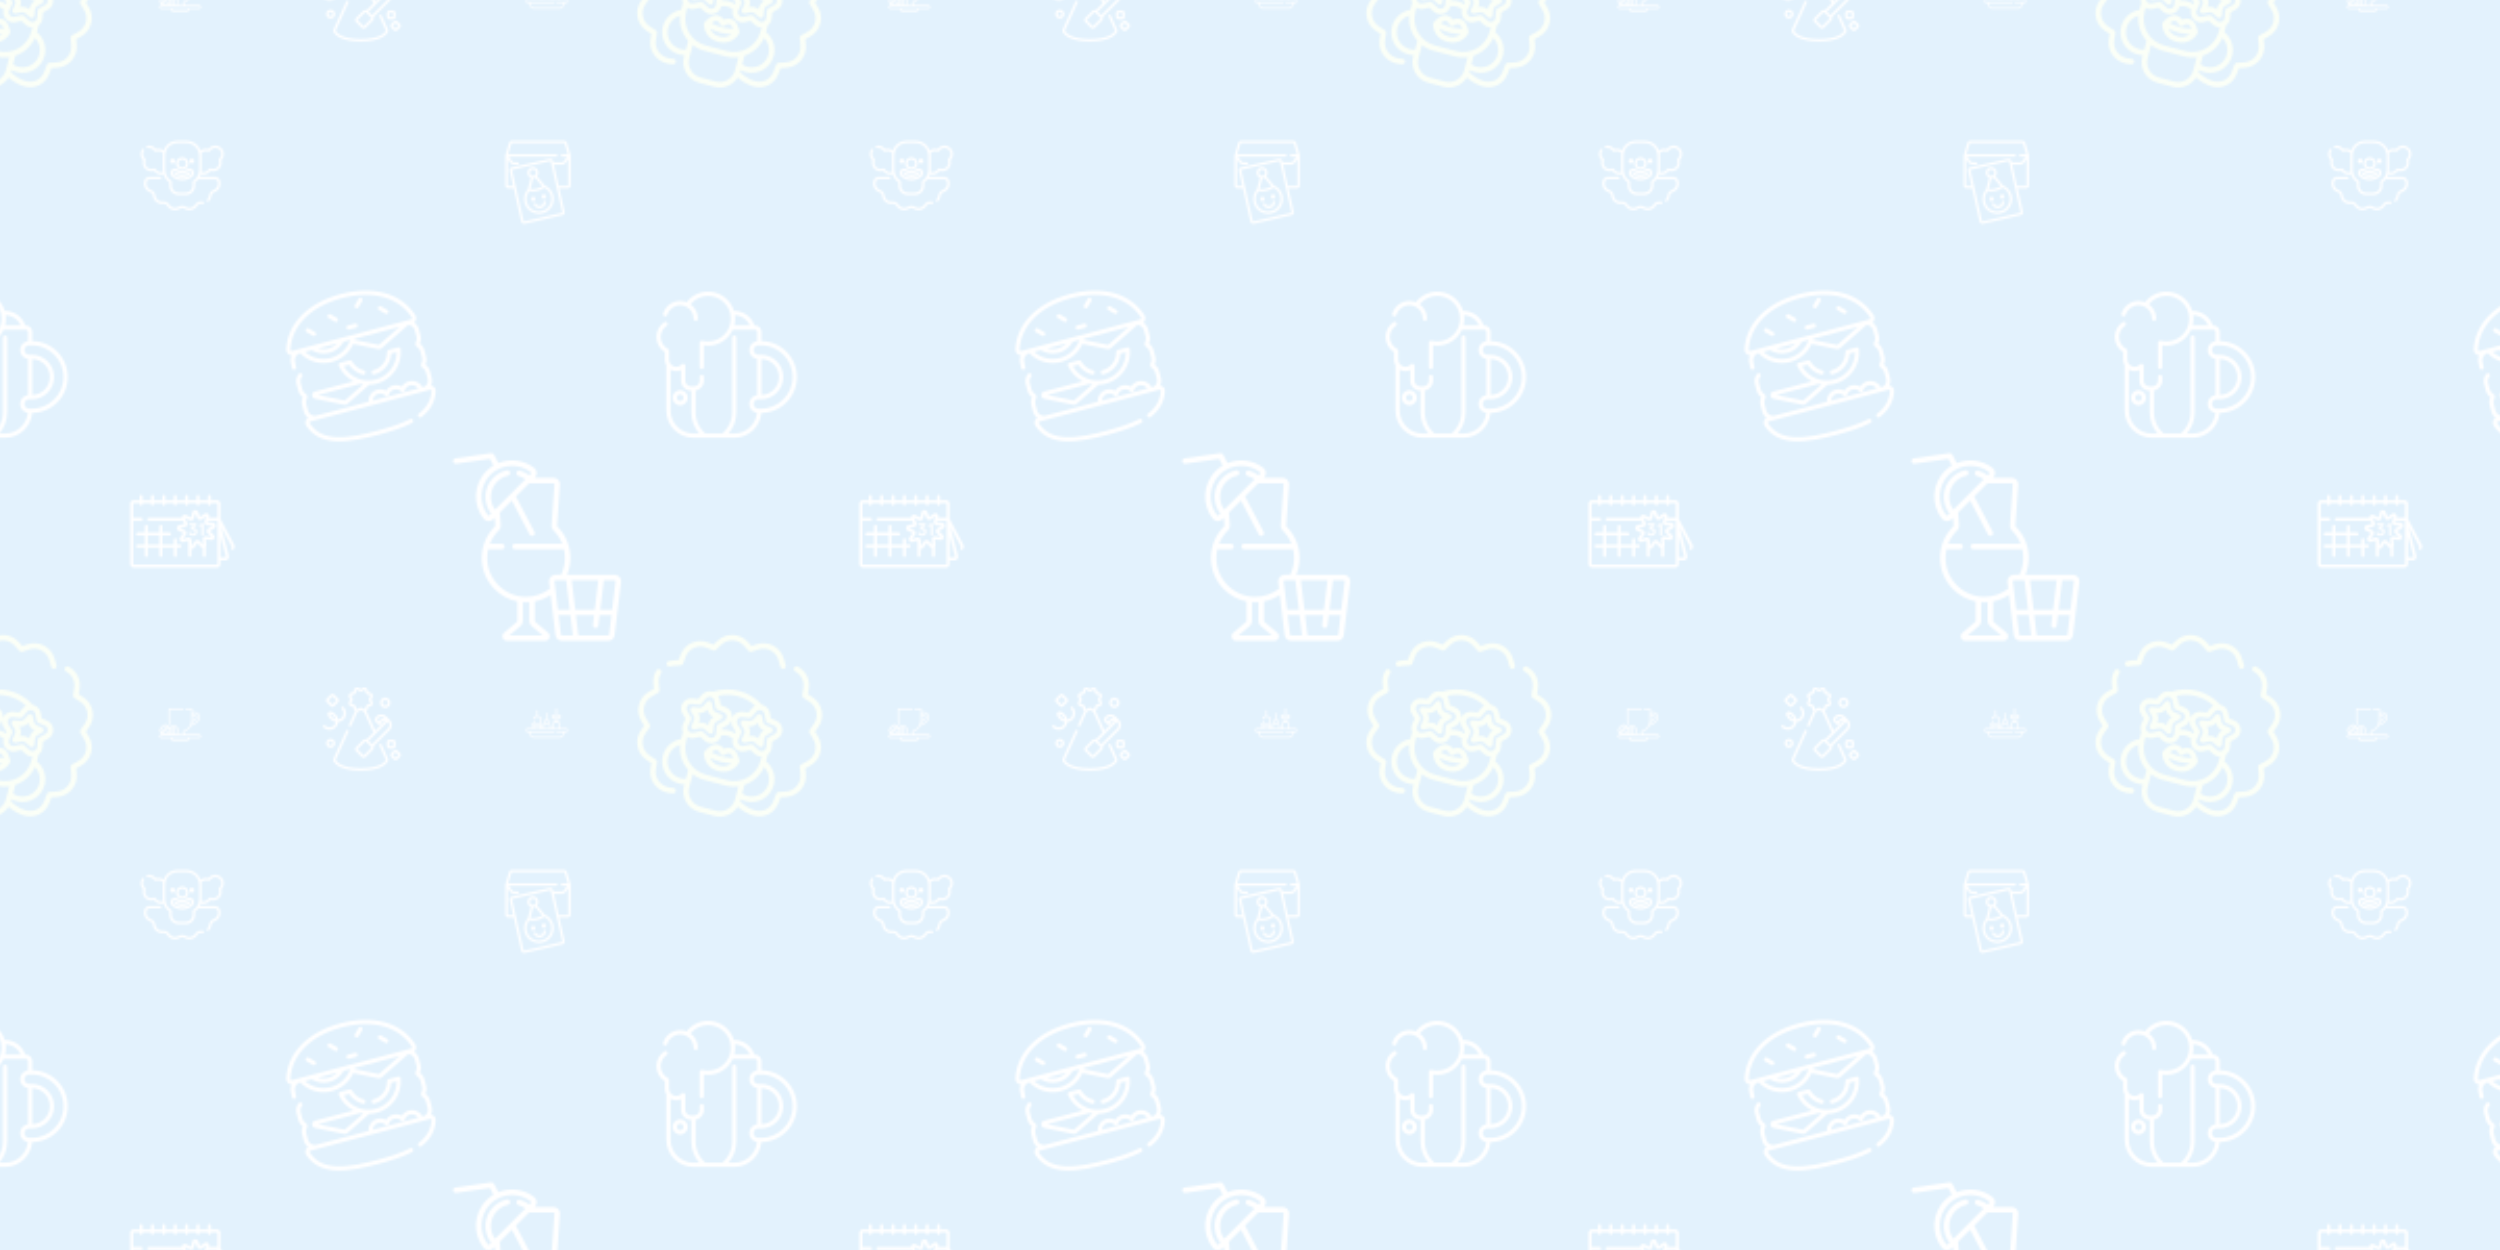 <svg x="0" y="0" width="1200" height="600" viewBox="0 0 1200 600" xmlns="http://www.w3.org/2000/svg" xmlns:xlink="http://www.w3.org/1999/xlink" xmlns:fi="http://pattern.flaticon.com/"><rect x="0px" y="0px" width="100%" height="100%" opacity="1" fill="#e3f2fd"/><defs><g transform="matrix(0.039 0 0 0.039 76.5 340)" id="L1_445"><path d="m120.793 197.539c1.078 3.098 3.984 5.039 7.09 5.039.82 0 1.652-.133 2.469-.418 3.918-1.363 5.988-5.641 4.625-9.559-4.055-11.641-6.445-23.828-7.109-36.219-.023-.461-.094-.914-.195-1.355v-140.012h163.863c4.148 0 7.512-3.359 7.512-7.508 0-4.148-3.363-7.508-7.512-7.508h-168.367c-5.797 0-10.512 4.715-10.512 10.512v146.273c0 .762.113 1.5.324 2.191.867 13.184 3.492 26.148 7.812 38.562zm0 0" fill="#ffffff"/><path d="m487.02 318.121h-168.191l-15.703-28.445c27.621-8.516 51.855-24.824 70.348-47.41 6.914-8.445 12.785-17.52 17.594-27.066.023-.004.047-.008.07-.016 27.223-8.098 55.332-23.164 73.352-39.32 17.961-16.102 29.543-35.008 33.5-54.68 4.258-21.156-.965-41.84-14.328-56.746-13.684-15.266-33.199-22.199-54.969-19.527-7.301.898-14.668 2.875-22.008 5.887v-40.285c0-5.797-4.715-10.512-10.512-10.512h-69.902c-4.148 0-7.508 3.359-7.508 7.508 0 4.148 3.359 7.508 7.508 7.508h65.398v47.746c0 .043-.004.082 0 .125v92.145c-.105.438-.172.891-.195 1.355-3.062 57.09-42.211 105.426-97.414 120.285-3.598.965-6.414 3.664-7.527 7.211-1.02 3.246-.469 6.715 1.465 9.461l13.684 24.777h-74.184c4.137-9.828 6.109-22.695 6.109-39.406 0-18.898-2.418-32.457-7.613-42.676-6.879-13.523-18.547-20.855-34.684-21.785-2.504-.152-4.992.633-6.973 2.152-2.766-1.43-5.895-2.254-9.215-2.254-3.324 0-6.453.824-9.219 2.254-1.98-1.52-4.465-2.297-6.973-2.152-14.238.82-24.992 6.633-32.051 17.281-.184-.211-.359-.426-.547-.637-1.688-1.898-4.016-3.125-6.508-3.461-.941-2.973-2.574-5.773-4.93-8.125-2.348-2.352-5.145-3.98-8.113-4.922-.324-2.48-1.535-4.785-3.406-6.453-12.066-10.754-25.5-13.82-39.926-9.121-10.898 3.551-22.199 11.43-35.562 24.793s-21.242 24.664-24.793 35.562c-4.699 14.426-1.629 27.859 9.121 39.926 1.664 1.867 3.965 3.078 6.434 3.406.965 3.023 2.633 5.801 4.941 8.109 2.312 2.312 5.09 3.98 8.117 4.945.117.883.359 1.742.695 2.562h-7.422c-13.773 0-24.98 11.207-24.98 24.98 0 13.777 11.207 24.984 24.98 24.984h114.523c3.801 23.406 23.961 40.977 48.301 40.977h136.324c24.051 0 44.457-17.668 48.301-40.977h114.59c13.773 0 24.98-11.207 24.98-24.984 0-13.773-11.207-24.98-24.98-24.98zm-80.336-206.789c9.695-8.688 20.008-14.25 28.293-15.27 6.32-.773 8.906 1.215 10.309 2.773 2.508 2.801 3.242 6.898 2.18 12.184-1.723 8.57-7.895 17.969-17.379 26.469-5.891 5.281-14.098 10.766-23.402 15.723zm23.84-51.52c16.738-2.055 31.645 3.145 41.957 14.648 10.168 11.344 14.102 27.293 10.789 43.762-3.316 16.473-13.277 32.539-28.805 46.461-13.637 12.223-34.559 24.184-55.641 32.078 2.867-8.41 4.98-17.094 6.281-25.98 13.84-6.496 26.438-14.434 35.004-22.113 11.879-10.648 19.715-22.965 22.074-34.688 2.02-10.039.043-18.742-5.719-25.168-3.875-4.32-11.066-9.148-23.32-7.652-8.316 1.02-17.441 4.883-26.461 11.086v-24.965c8.012-3.992 16.016-6.508 23.84-7.469zm-235.277 170.008c16.508 3.129 23.348 17.77 23.348 48.895 0 18.957-2.586 31.574-8.102 39.406h-15.246zm-20.125-.652c2.816 0 5.109 2.293 5.109 5.109v83.844h-10.219v-83.844c0-2.816 2.293-5.109 5.109-5.109zm-20.125.652v88.301h-15.238c-5.512-7.82-8.109-20.469-8.109-39.406 0-11.84.992-21.289 3.129-28.633.211-.492.367-1.012.469-1.543 3.582-10.969 9.969-16.867 19.75-18.719zm-37.176 68.859c.996 7.512 2.633 13.953 4.941 19.441h-25.191c4.148-3.332 8.465-7.238 13.031-11.805 2.625-2.625 5.012-5.16 7.219-7.637zm-76.387 1.316c-.965.969-2.246 1.496-3.613 1.496-1.363 0-2.645-.531-3.609-1.496-.969-.965-1.5-2.246-1.5-3.613 0-1.363.531-2.648 1.5-3.613l62.836-62.836c0-.004.004-.004.004-.004 1.992-1.992 5.234-1.992 7.227-.004 1.992 1.992 1.992 5.23.004 7.223zm-2.93-65.773c15.168-15.164 27.094-22.5 37.59-22.5 4.73 0 9.176 1.496 13.496 4.434l-3.145 3.145c-.004.004-.008.008-.012.008 0 .004-.004.008-.008.012l-65.984 65.984c-9.461-13.883-3.945-29.074 18.062-51.082zm10.395 79.543 3.152-3.152 62.836-62.832c0-.004.004-.008.008-.008.004-.004.008-.008.008-.012l3.145-3.145c.707 1.035 1.316 2.07 1.855 3.105-2.012 7.652-3.07 16.75-3.242 27.746-3.695 6.078-9.148 12.703-16.68 20.234-14.297 14.297-25.715 21.625-35.766 22.418h-3.59c-4.078-.328-7.949-1.781-11.727-4.355zm275.23 80.281h-136.324c-16.02 0-29.434-10.969-33.008-25.961h202.316c-3.613 14.93-17.16 25.961-32.984 25.961zm162.891-40.977h-462.039c-5.496 0-9.965-4.473-9.965-9.969 0-5.496 4.469-9.965 9.965-9.965h34.547c.891.066 1.781.109 2.68.109.918 0 1.844-.039 2.773-.109h96.395c.367.055.742.094 1.129.094.383 0 .758-.039 1.129-.094h323.387c5.496 0 9.965 4.469 9.965 9.965 0 5.496-4.469 9.969-9.965 9.969zm0 0" fill="#ffffff"/></g><g transform="matrix(0.078 0 0 0.078 67.5 67.5)" id="L1_446"><path d="m382.715 375.043c-2.906.23-5.867.16-8.762-.203l-.137-.02c-14.906-1.871-29.59 5.195-37.422 18.059-6.043 9.926-15.609 16.809-26.941 19.387-11.297 2.57-22.871.52-32.598-5.777-.02-.012-.039-.027-.055-.039-12.621-8.191-28.926-8.203-41.555-.027-.016.012-.031.02-.051.031-9.738 6.324-21.34 8.387-32.66 5.809-11.324-2.578-20.887-9.461-26.945-19.41-7.816-12.836-22.492-19.91-37.367-18.035l-.141.02c-11.512 1.449-22.844-1.734-31.91-8.973-9.07-7.238-14.688-17.582-15.832-29.203-1.473-14.98-11.652-27.734-25.934-32.496-11.016-3.672-19.863-11.457-24.906-21.918-5.043-10.465-5.621-22.23-1.633-33.141 2.539-6.934 9.203-11.59 16.586-11.59h65.672c4.094 0 7.41-3.32 7.41-7.41 0-4.094-3.316-7.414-7.41-7.414h-65.672c-13.582 0-25.84 8.57-30.508 21.32-5.379 14.703-4.598 30.566 2.199 44.668 6.801 14.105 18.723 24.598 33.574 29.547 8.738 2.914 14.969 10.719 15.875 19.961 1.531 15.562 9.105 29.508 21.328 39.262 12.223 9.754 27.504 14.051 42.98 12.094l.137-.016c9.129-1.152 18.105 3.18 22.906 11.059 8.141 13.371 21.031 22.648 36.297 26.125 4.289.98 8.605 1.461 12.891 1.461 10.945 0 21.664-3.148 31.094-9.262.012-.008.031-.02.047-.027 7.715-5.012 17.68-5.02 25.406-.031.016.012.031.02.051.031 13.121 8.523 28.75 11.305 44.008 7.836 15.273-3.477 28.168-12.754 36.332-26.16 4.781-7.852 13.754-12.184 22.852-11.035l.141.016c3.934.496 7.918.59 11.832.277 4.082-.328 7.125-3.902 6.797-7.98-.324-4.078-3.902-7.125-7.977-6.793zm0 0" fill="#ffffff"/><path d="m511.961 80.562c-1.082-27.68-23.641-49.66-51.359-50.031-17.199-.27-33.113 7.836-43.066 21.727-5.105-1.629-10.41-2.453-15.812-2.453-11.91 0-23.383 4.152-32.535 11.453-13.176-35.441-47.344-60.758-87.316-60.758h-55.43c-39.02 0-72.281 25.125-84.465 60.043-8.98-6.914-20.008-10.738-31.695-10.738-5.41 0-10.711.824-15.812 2.453-9.789-13.676-25.367-21.734-42.352-21.734-3.504 0-7.012.352-10.422 1.047-4.012.816-6.602 4.727-5.785 8.738.812 4.012 4.727 6.602 8.738 5.785 2.441-.496 4.953-.746 7.469-.746 13.027 0 24.898 6.625 31.75 17.719 2.648 4.289 7.973 6.047 12.664 4.184 4.383-1.738 9.008-2.625 13.75-2.625 10.688 0 20.605 4.461 27.676 12.316-.617 4.242-.945 8.578-.945 12.988v90.43c0 4.176.285 8.305.824 12.371-3.676 1.188-7.508 1.805-11.461 1.805-13.238 0-25.602-7.121-32.27-18.586-2.844-4.895-8.953-6.926-14.203-4.734-5.762 2.402-11.883 3.297-18.188 2.668-17.691-1.781-31.684-15.938-33.281-33.66-.52-5.793.262-11.449 2.324-16.805 1.707-4.445.445-9.539-3.148-12.676-8.125-7.094-12.785-17.336-12.785-28.102 0-7.473 2.199-14.684 6.363-20.848 2.293-3.391 1.402-8-1.992-10.289-3.391-2.293-7.996-1.398-10.289 1.992-5.828 8.625-8.906 18.703-8.906 29.148 0 14.258 5.848 27.859 16.121 37.676-2.281 6.824-3.105 13.957-2.449 21.234 2.23 24.789 21.809 44.586 46.555 47.078 7.676.773 15.445-.152 22.645-2.688 9.602 14.516 26.004 23.414 43.504 23.414 5.008 0 9.883-.695 14.582-2.066 5.953 19.82 18.41 37.234 35.832 49.406v20.434c0 31.836 25.902 57.738 57.738 57.738h42.945c31.836 0 57.742-25.902 57.742-57.738v-20.438c7.773-5.43 14.562-11.91 20.227-19.18h102.109c7.379 0 14.047 4.66 16.582 11.594 3.992 10.906 3.414 22.676-1.629 33.137-5.043 10.465-13.891 18.25-24.91 21.922-14.281 4.758-24.457 17.512-25.941 32.57-.98 9.973-5.461 19.312-12.617 26.297-2.926 2.859-2.984 7.551-.125 10.48 1.453 1.484 3.379 2.234 5.305 2.234 1.867 0 3.734-.703 5.176-2.109 9.648-9.418 15.691-22.008 17.023-35.531.898-9.164 7.129-16.969 15.867-19.879 14.852-4.953 26.777-15.445 33.574-29.547 6.797-14.105 7.578-29.969 2.199-44.672-4.668-12.75-16.926-21.316-30.508-21.316h-92.684c2.512-4.926 4.582-10.074 6.18-15.402 4.699 1.371 9.578 2.066 14.586 2.066 17.5 0 33.898-8.902 43.5-23.414 7.199 2.531 14.969 3.461 22.645 2.684 24.746-2.488 44.328-22.285 46.555-47.074.656-7.281-.168-14.41-2.449-21.234 10.832-10.34 16.672-24.695 16.082-39.758zm-188.137 165.918c-2.141 1.359-3.434 3.715-3.434 6.25v24.398c0 23.664-19.254 42.918-42.918 42.918h-42.945c-23.664 0-42.918-19.254-42.918-42.918v-24.398c0-2.535-1.293-4.895-3.434-6.25-22.758-14.477-36.344-39.191-36.344-66.121v-90.43c0-41.137 33.469-74.605 74.609-74.605h55.43c43.172 0 78.293 35.121 78.293 78.293v86.746c0 16.402-5.051 31.984-14.137 44.93-.293.344-.555.715-.781 1.109-5.711 7.84-12.926 14.672-21.422 20.078zm160.559-135.734c-3.586 3.137-4.848 8.227-3.137 12.672 2.062 5.355 2.844 11.012 2.32 16.809-1.594 17.723-15.59 31.875-33.277 33.656-6.309.633-12.426-.262-18.188-2.668-5.254-2.191-11.363-.156-14.207 4.734-6.664 11.465-19.027 18.586-32.266 18.586-3.953 0-7.785-.613-11.461-1.801.539-4.066.82-8.195.82-12.375v-86.742c0-5.504-.48-10.902-1.402-16.148 7.047-8.082 17.344-12.84 28.137-12.84 4.543 0 8.984.812 13.207 2.414 4.969 1.887 10.648.008 13.508-4.465 6.922-10.816 18.645-17.23 31.445-17.23.172 0 .344 0 .516.004 19.832.266 35.973 15.988 36.746 35.789.449 11.352-4.203 22.141-12.762 29.605zm0 0" fill="#ffffff"/><path d="m256 179.074c21.23 0 38.504-17.27 38.504-38.5s-17.273-38.5-38.504-38.5-38.504 17.27-38.504 38.5 17.273 38.5 38.504 38.5zm0-62.18c13.059 0 23.68 10.621 23.68 23.68 0 13.055-10.621 23.676-23.68 23.676s-23.68-10.621-23.68-23.676c0-13.055 10.625-23.68 23.68-23.68zm0 0" fill="#ffffff"/><path d="m319.766 178.305c-11.398-10.777-29.441-10.277-40.227 1.121-2.723 2.879-10.785 7.758-23.715 7.758-11.945 0-20.191-4.125-23.625-7.66-5.293-5.449-12.395-8.512-19.992-8.625-.145-.004-.285-.004-.43-.004-7.441 0-14.461 2.848-19.812 8.043-11.254 10.93-11.52 28.98-.586 40.238 15.379 15.836 38.867 24.918 64.445 24.918 25.598 0 49.918-9.555 65.059-25.559 10.781-11.398 10.281-29.445-1.117-40.23zm-9.652 30.043c-12.391 13.102-32.688 20.922-54.293 20.922-21.594 0-41.207-7.441-53.812-20.422-5.234-5.395-5.109-14.039.281-19.277 2.566-2.488 5.93-3.852 9.492-3.852.07 0 .137 0 .207.004 3.641.051 7.043 1.52 9.578 4.133 7.391 7.605 20.199 12.152 34.258 12.152 16.781 0 28.816-6.406 34.484-12.398 5.164-5.457 13.809-5.699 19.273-.535 5.457 5.168 5.699 13.812.531 19.273zm0 0" fill="#ffffff"/><path d="m294.828 193.887c-8.492 8.977-23.078 14.34-39.008 14.34-15.703 0-30.18-5.25-38.715-14.039-2.852-2.938-7.543-3.008-10.48-.156-2.938 2.855-3.008 7.547-.152 10.48 11.27 11.609 29.719 18.539 49.352 18.539 19.922 0 38.531-7.098 49.773-18.98 2.812-2.973 2.684-7.664-.289-10.477-2.977-2.812-7.668-2.684-10.48.293zm0 0" fill="#ffffff"/><path d="m212.285 125.547c0 8.324-6.75 15.074-15.074 15.074-8.324 0-15.074-6.75-15.074-15.074s6.75-15.074 15.074-15.074c8.324 0 15.074 6.75 15.074 15.074zm0 0" fill="#ffffff"/><path d="m329.863 125.547c0 8.324-6.75 15.074-15.074 15.074-8.324 0-15.074-6.75-15.074-15.074s6.75-15.074 15.074-15.074c8.324 0 15.074 6.75 15.074 15.074zm0 0" fill="#ffffff"/></g><g transform="matrix(0.078 0 0 0.078 242.5 67.5)" id="L1_447"><path d="m403.047 90.273c-.004-.008-.004-.016-.004-.023-.004-.031-.008-.066-.016-.098-.027-.191-.059-.383-.102-.578-.008-.023-.012-.047-.016-.07-.027-.117-.059-.238-.094-.355 0-.004 0-.004 0-.008-.012-.039-.02-.078-.031-.117l-23.297-76.473c-2.285-7.508-9.094-12.551-16.941-12.551h-321.48c-7.848 0-14.656 5.043-16.941 12.547l-23.297 76.477c-.012.043-.02.086-.031.129-.004.004-.004.008-.008.016-.027.102-.055.207-.078.312-.008.027-.012.051-.016.078-.039.176-.074.348-.102.52-.004.051-.012.098-.02.145 0 .008-.004.02-.004.031-.039.305-.066.605-.066.906-.004.02-.004.035-.004.051v.008.07 184.508c0 9.762 7.945 17.707 17.707 17.707h34.004l46.418 204.84c1.035 4.566 3.785 8.453 7.742 10.949 2.836 1.785 6.043 2.707 9.312 2.707 1.297 0 2.605-.145 3.906-.441l232.609-52.711c4.566-1.035 8.453-3.785 10.949-7.742 2.496-3.961 3.301-8.652 2.266-13.219l-32.719-144.383h52.707c9.766 0 17.707-7.945 17.707-17.707v-184.5c.008-.336-.02-.68-.062-1.023zm-384.836 188.215c-1.484 0-2.691-1.207-2.691-2.691v-161.352l15.996 22.16c5.23 7.25 13.688 11.578 22.629 11.578h23.059c4.148 0 7.508-3.363 7.508-7.508 0-4.148-3.363-7.512-7.508-7.512h-23.059c-4.129 0-8.035-1.996-10.453-5.344l-21.004-29.098h292.152c4.148 0 7.508-3.363 7.508-7.508 0-4.148-3.359-7.512-7.508-7.512h-296.695l20.344-66.777c.348-1.141 1.383-1.906 2.578-1.906h321.484c1.191 0 2.227.766 2.574 1.906l20.34 66.777h-35.961c-4.145 0-7.508 3.363-7.508 7.512 0 4.145 3.363 7.508 7.508 7.508h31.422l-21.004 29.098c-2.414 3.348-6.324 5.344-10.453 5.344h-53.105l-1.855-8.176c-2.133-9.422-11.539-15.352-20.957-13.215l-232.613 52.715c-9.422 2.137-15.348 11.539-13.215 20.961l21.086 93.039zm332.562 162.719c.199.879-.117 1.559-.324 1.887s-.684.91-1.566 1.105l-232.609 52.715c-.883.199-1.562-.117-1.891-.324-.328-.207-.906-.684-1.105-1.562l-47.711-210.535c-.004-.012-.008-.023-.008-.035l-23.191-102.328c-.305-1.344.543-2.688 1.891-2.992l232.609-52.715c.188-.043.371-.062.555-.062 1.145 0 2.176.789 2.441 1.949l36.074 159.191c.004.012.008.023.008.035zm37.32-165.41c0 1.484-1.207 2.691-2.691 2.691h-56.109l-29.527-130.305h49.703c8.941 0 17.398-4.328 22.629-11.578l15.996-22.16zm0 0" fill="#ffffff"/><path d="m296.52 339.062c-6.621-29.211-26.781-52.965-54.312-64.312-.332-.629-.715-1.238-1.184-1.797l-44.672-53.012c6.938-7.941 10.129-18.973 7.625-30.02-4.156-18.352-22.473-29.902-40.828-25.742-18.355 4.16-29.906 22.477-25.746 40.832 2.504 11.047 10.141 19.621 19.82 23.797l-17.449 67.086c-.188.711-.27 1.422-.297 2.137-19.949 22.105-27.898 52.23-21.281 81.441 5.398 23.816 19.746 44.105 40.402 57.129 14.781 9.32 31.527 14.121 48.582 14.121 6.781 0 13.609-.758 20.383-2.293 23.816-5.398 44.105-19.746 57.129-40.402 13.023-20.66 17.227-45.148 11.828-68.965zm-130.055-160.238c1.418-.32 2.832-.473 4.227-.473 8.73 0 16.633 6.027 18.641 14.891 2.328 10.277-4.137 20.535-14.418 22.867-10.277 2.324-20.535-4.141-22.867-14.418-2.328-10.277 4.141-20.535 14.418-22.867zm5.559 52.742c2.055-.082 4.133-.34 6.211-.812s4.062-1.133 5.953-1.945l43.051 51.09c-2.969 3.641-11.395 10.637-34.281 15.824-22.891 5.188-33.508 2.504-37.754.5zm99.965 168.449c-10.883 17.266-27.84 29.258-47.742 33.766-5.664 1.285-11.32 1.902-16.898 1.898-34.887 0-66.48-24.102-74.508-59.527-5.352-23.613.695-47.941 16.188-66.234 4.566 2.109 11.199 3.812 20.75 3.812 7.105 0 15.828-.941 26.5-3.359 25-5.668 36.836-14.02 42.438-20.777 21.863 9.828 37.809 29.172 43.16 52.785 4.508 19.906 1 40.375-9.887 57.637zm0 0" fill="#ffffff"/><path d="m186.109 356.035c-1.664-7.34-8.965-11.945-16.305-10.281-7.344 1.664-11.945 8.965-10.281 16.309 1.664 7.34 8.965 11.945 16.305 10.281 7.344-1.664 11.945-8.965 10.281-16.309zm0 0" fill="#ffffff"/><path d="m251.141 341.301c-1.664-7.344-8.965-11.945-16.309-10.281-7.34 1.664-11.945 8.965-10.281 16.305 1.664 7.344 8.965 11.945 16.309 10.285 7.34-1.664 11.945-8.965 10.281-16.309zm0 0" fill="#ffffff"/><path d="m211.316 416.379c-14.547 0-28.242-8.043-35.145-21.367-1.906-3.684-.465-8.215 3.215-10.121 3.684-1.91 8.215-.469 10.121 3.215 5.137 9.918 16.336 15.121 27.25 12.645 10.91-2.473 18.777-11.996 19.133-23.156.133-4.145 3.574-7.418 7.746-7.266 4.145.133 7.398 3.602 7.266 7.746-.578 17.992-13.254 33.336-30.828 37.32-2.918.664-5.859.984-8.758.984zm0 0" fill="#ffffff"/></g><g transform="matrix(0.132 -0.035 0.035 0.132 132.252 149.457)" id="L1_448"><path d="m469.836 398.754c-2.152-3.004-5.105-5.273-8.449-6.617 5.988-7.012 9.516-16.094 9.516-25.891v-24.18c0-9.656-3.434-18.82-9.715-26.059 6.281-7.238 9.715-16.402 9.715-26.059v-24.18c0-9.684-3.449-18.867-9.762-26.113 6.312-7.242 9.762-16.426 9.762-26.109v-24.18c0-10.055-3.812-19.414-10.172-26.531 3.176-1.312 5.965-3.484 8.082-6.375 3.66-5.004 4.68-11.27 2.801-17.191-27.703-87.207-115.52-139.27-234.906-139.27s-207.203 52.062-234.906 139.27c-1.879 5.922-.859 12.188 2.801 17.191 2.676 3.66 6.43 6.164 10.68 7.238-5.891 6.988-9.402 15.945-9.453 25.457l-.988 18.336c-.223 4.125 2.941 7.648 7.066 7.871.137.008.273.012.406.012 3.949 0 7.25-3.09 7.461-7.078l1-18.527c.004-.133.008-.266.008-.402 0-10.938 7.316-20.738 17.793-23.836.906-.266 1.715-.695 2.422-1.238h5.121c20.129 36.273 57.938 58.617 99.773 58.617 35.078 0 67.328-15.719 88.703-42.191l80.805 40.168c1.828.906 3.832 1.359 5.84 1.359 2.004 0 4.008-.453 5.836-1.363l111.25-55.293c10.336 3.137 17.625 12.793 17.625 23.781v24.18c0 6.535-2.52 12.707-7.102 17.383-4.789 4.895-4.789 12.559.004 17.457 4.578 4.672 7.098 10.844 7.098 17.379v24.18c0 6.52-2.508 12.684-7.062 17.348-4.77 4.887-4.77 12.539-.004 17.426 4.555 4.664 7.062 10.828 7.062 17.344v24.18c0 11.52-7.805 21.453-18.98 24.156-.363.09-.711.211-1.047.348h-5.152c-3.867-18.805-20.688-33.102-40.488-33.102-10.973 0-21.207 4.246-28.82 11.688-7.613-7.441-17.844-11.688-28.82-11.688-10.977 0-21.207 4.246-28.82 11.684-7.613-7.438-17.848-11.684-28.82-11.684-19.801 0-36.621 14.297-40.488 33.102h-193.434c-.262-.09-.531-.168-.809-.23-11.289-2.48-19.48-12.691-19.48-24.273v-24.18c0-6.516 2.508-12.68 7.062-17.348 4.766-4.883 4.766-12.535 0-17.422-4.555-4.664-7.062-10.828-7.062-17.348v-24.18c0-7.895 3.816-15.398 10.207-20.074 3.332-2.438 4.059-7.117 1.621-10.449-2.438-3.336-7.117-4.059-10.449-1.621-10.23 7.477-16.336 19.496-16.336 32.145v24.18c0 9.66 3.434 18.824 9.719 26.062-6.285 7.234-9.719 16.398-9.719 26.055v24.18c0 9.328 3.324 18.102 8.926 25.023-4.457 1.055-8.457 3.688-11.176 7.484-3.59 5.012-4.547 11.488-2.562 17.32 13.449 39.566 42.383 65.863 88.449 80.391 43.422 13.688 98.801 15.535 147.242 15.535 40.312 0 86.898-1.199 126.75-10.078 4.031-.898 6.574-4.895 5.676-8.926-.898-4.031-4.898-6.57-8.926-5.672-38.441 8.566-84 9.719-123.5 9.719-47.305 0-101.258-1.762-142.746-14.848-41.777-13.172-66.812-35.711-78.785-70.934-.605-1.777.094-3.145.562-3.801s1.539-1.754 3.414-1.754h435.109c1.875 0 2.945 1.098 3.414 1.754s1.168 2.023.562 3.801c-10.375 30.516-31.234 51.934-63.77 65.484-3.816 1.586-5.617 5.965-4.031 9.777s5.965 5.617 9.777 4.027c36.734-15.293 60.348-39.656 72.184-74.477 1.984-5.836 1.027-12.309-2.562-17.32zm-453.777-254.953c25.629-80.68 108.113-128.844 220.648-128.844 112.535 0 195.02 48.164 220.648 128.844.598 1.879-.23 3.305-.613 3.832-.465.637-1.523 1.703-3.363 1.703h-433.34c-1.844 0-2.898-1.066-3.363-1.703-.387-.527-1.215-1.953-.617-3.832zm164.473 20.492c-10.289 6.406-22.266 9.926-34.641 9.926-12.391 0-24.367-3.52-34.656-9.926zm-34.641 43.66c-33.473 0-63.969-16.457-82.246-43.66h24.051c15.133 15.852 36.145 24.887 58.195 24.887 22.023 0 43.051-9.035 58.188-24.887h24.051c-.516.77-1.043 1.531-1.578 2.281-.18.227-.352.457-.504.703-18.473 25.418-47.938 40.676-80.156 40.676zm175.348-.867-77.945-38.742c.812-1.332 1.602-2.68 2.363-4.051h161.676zm-46.242 165.52c9.215 0 17.609 4.688 22.457 12.543 1.363 2.207 3.77 3.551 6.363 3.551s5-1.344 6.363-3.551c4.848-7.852 13.246-12.543 22.457-12.543 9.211 0 17.605 4.688 22.457 12.543 1.363 2.207 3.77 3.551 6.363 3.551s5-1.344 6.363-3.551c4.852-7.852 13.246-12.543 22.457-12.543 11.57 0 21.551 7.645 25.043 18.145h-165.367c3.492-10.5 13.477-18.145 25.043-18.145zm0 0" fill="#ffffff"/><path d="m48.816 317.824c-1.422 6.051 1.367 11.977 6.934 14.742l93.477 46.465c1.828.906 3.832 1.359 5.84 1.359 2.004 0 4.008-.453 5.836-1.363l91.141-45.301c8.633 2.055 17.531 3.125 26.523 3.125 27.184 0 53.512-9.695 74.129-27.293 20.461-17.465 34.129-41.66 38.484-68.129.355-2.164-.258-4.379-1.68-6.051-1.422-1.676-3.504-2.641-5.699-2.641h-34.414c-3.441 0-6.441 2.355-7.262 5.699-7.18 29.273-33.312 49.719-63.559 49.719-4.129 0-7.477 3.352-7.477 7.48 0 4.129 3.348 7.477 7.477 7.477 35.16 0 65.801-22.504 76.465-55.418h19.562c-11.156 43.484-50.223 74.199-96.027 74.199-45.809 0-84.875-30.715-96.031-74.199h19.57c6.297 19.332 19.844 35.734 37.84 45.582 3.625 1.98 8.168.652 10.152-2.973 1.98-3.621.648-8.168-2.973-10.148-16.07-8.793-27.777-24-32.121-41.719-.82-3.348-3.816-5.699-7.262-5.699h-34.41c-2.195 0-4.281.965-5.699 2.637-1.422 1.676-2.035 3.887-1.68 6.055 4.199 25.555 17.102 48.973 36.395 66.273h-140.762c-6.215 0-11.348 4.066-12.77 10.121zm173.508 4.836c.316 0 .629-.027.938-.062 2.867 1.582 5.797 3.039 8.781 4.371l-76.977 38.262-85.641-42.57zm0 0" fill="#ffffff"/><path d="m104.996 116.551c1.461 1.461 3.375 2.188 5.289 2.188 1.91 0 3.828-.727 5.285-2.188 2.922-2.922 2.922-7.656 0-10.578l-17.996-17.996c-2.922-2.922-7.656-2.922-10.578 0-2.918 2.918-2.918 7.652 0 10.574zm0 0" fill="#ffffff"/><path d="m192.27 88.539c1.461 1.461 3.375 2.191 5.285 2.191 1.914 0 3.828-.73 5.289-2.191 2.922-2.918 2.922-7.652 0-10.574l-18-18c-2.918-2.918-7.656-2.918-10.574 0-2.922 2.922-2.922 7.656 0 10.578zm0 0" fill="#ffffff"/><path d="m370.777 106.539c1.461 1.461 3.375 2.191 5.289 2.191 1.914 0 3.828-.73 5.289-2.191 2.918-2.922 2.918-7.656 0-10.578l-18-17.996c-2.918-2.918-7.656-2.918-10.574 0-2.922 2.922-2.922 7.652 0 10.574zm0 0" fill="#ffffff"/><path d="m280.535 63c1.914 0 3.828-.73 5.289-2.191l17.996-17.996c2.922-2.922 2.922-7.656 0-10.578-2.918-2.918-7.656-2.918-10.574.004l-18 17.996c-2.918 2.922-2.918 7.656 0 10.578 1.465 1.457 3.375 2.188 5.289 2.188zm0 0" fill="#ffffff"/><path d="m233.359 128.133h25.453c4.133 0 7.477-3.348 7.477-7.48 0-4.129-3.348-7.477-7.477-7.477h-25.453c-4.129 0-7.477 3.348-7.477 7.477 0 4.133 3.348 7.48 7.477 7.48zm0 0" fill="#ffffff"/></g><g transform="matrix(0.17 0.045 -0.045 0.17 -31.977 -54.507)" id="L1_449"><path d="m512 251.523c0-15.684-6.188-30.344-17.426-41.281l-10.973-10.688 5.223-14.281c5.398-14.75 4.617-30.668-2.203-44.816-6.82-14.148-18.785-24.68-33.688-29.645l-14.434-4.809-1.496-15.215c-2.422-24.625-20.238-44.922-44.332-50.508-4.008-.93-7.996 1.566-8.922 5.566-.93 4 1.562 7.992 5.562 8.922 17.879 4.141 31.094 19.199 32.891 37.473l1.969 20.016c.289 2.922 2.266 5.402 5.051 6.328l19.008 6.336c11.055 3.684 19.93 11.496 24.992 21.992 5.059 10.5 5.641 22.305 1.637 33.25l-6.883 18.805c-1.008 2.75-.305 5.84 1.797 7.883l14.426 14.043c8.336 8.117 12.926 18.996 12.926 30.629 0 11.637-4.59 22.512-12.926 30.629l-14.426 14.043c-2.102 2.047-2.805 5.133-1.797 7.883l6.883 18.805c4.004 10.945 3.422 22.754-1.637 33.25-5.062 10.5-13.938 18.309-24.992 21.992l-19.008 6.336c-2.785.93-4.762 3.406-5.051 6.328l-1.969 20.016c-2.461 25.008-22.254 40.715-48.105 38.203-13.48-1.309-26.801-5.645-39.656-12.879.016-.543.043-1.082.043-1.625v-4.73c4.859 1.203 9.859 1.828 14.961 1.828 34.367 0 62.324-27.961 62.324-62.328 0-24.777-14.652-47.016-36.977-56.945v-19.453c4.594-6 6.566-13.688 5.238-21.426l-2.664-15.543 11.293-11.008c7.594-7.398 10.273-18.262 6.996-28.348-3.277-10.082-11.828-17.297-22.32-18.82l-15.609-2.27-6.98-14.141c-4.691-9.508-14.191-15.414-24.797-15.414-.492 0-.98.023-1.473.051-20.656-13.559-44.621-20.734-69.469-20.734-24.863 0-48.812 7.172-69.473 20.734-.488-.027-.977-.051-1.473-.051-10.602 0-20.102 5.906-24.797 15.414l-6.98 14.141-15.605 2.27c-10.492 1.523-19.047 8.734-22.324 18.82-3.273 10.086-.594 20.949 7 28.348l11.293 11.008-2.668 15.547c-1.328 7.734.648 15.422 5.242 21.422v19.652c-22.059 10.027-36.539 32.199-36.539 56.746 0 34.367 27.957 62.328 62.324 62.328 4.945 0 9.801-.59 14.523-1.719v4.621c0 31.945 25.988 57.93 57.934 57.93h43.086c25.977 0 48.016-17.188 55.344-40.789 13.207 6.734 26.879 10.816 40.762 12.168 2.293.223 4.555.332 6.777.332 30.785 0 54.527-20.941 57.57-51.883l1.496-15.215 14.434-4.809c14.902-4.969 26.867-15.496 33.688-29.645 6.82-14.148 7.602-30.066 2.203-44.816l-5.223-14.281 10.973-10.688c11.238-10.938 17.426-25.602 17.426-41.285zm-361.906 62.875v-11.555c2.309.621 4.691.953 7.125.953 4.449 0 8.906-1.105 12.887-3.195l13.961-7.34 13.957 7.336c4.082 2.148 8.5 3.207 12.895 3.207 5.707 0 11.383-1.789 16.23-5.309 7.422-5.395 11.57-13.883 11.391-22.844 4.625-2.605 10.418-4.074 16.469-4.074 6.051 0 11.844 1.469 16.469 4.074-.176 8.961 3.969 17.449 11.395 22.844 4.773 3.469 10.387 5.305 16.234 5.305 4.449 0 8.906-1.109 12.887-3.199l13.957-7.34 13.961 7.34c4.082 2.145 8.496 3.207 12.895 3.207 2.398 0 4.789-.336 7.117-.965v11.555c0 41.395-33.676 75.066-75.066 75.066h-59.695c-41.391 0-75.066-33.676-75.066-75.066zm85.387-58.492 11.293-11.008c4.777-4.652 7.605-10.68 8.234-17.016.633 6.336 3.461 12.363 8.234 17.016l11.293 11.008-.746 4.355c-5.715-2.32-12.109-3.559-18.777-3.559-6.672 0-13.07 1.234-18.781 3.555zm161.418 113.367c0 26.168-21.285 47.457-47.453 47.457-5.148 0-10.164-.812-14.961-2.41v-22.902c0-.672-.02-1.348-.043-2.023 20.582-13.652 35.242-35.539 39.25-60.926 14.18 8.43 23.207 23.836 23.207 40.805zm-59.484-181.371 8.707 17.648c1.082 2.195 3.18 3.715 5.602 4.066l19.473 2.832c4.852.703 8.805 4.035 10.32 8.695 1.512 4.664.273 9.684-3.238 13.105l-14.09 13.734c-1.754 1.707-2.551 4.172-2.137 6.582l3.324 19.398c.828 4.828-1.117 9.621-5.082 12.5-3.965 2.879-9.125 3.254-13.461.973l-17.422-9.16c-2.168-1.137-4.754-1.137-6.922 0l-17.418 9.16c-1.855.977-3.918 1.488-5.965 1.488-2.688 0-5.277-.852-7.496-2.461-3.965-2.879-5.91-7.672-5.082-12.5l.117-.68c.004-.031.008-.062.016-.094l3.191-18.625c.414-2.41-.383-4.875-2.137-6.582l-14.094-13.734c-3.508-3.422-4.746-8.441-3.234-13.102 1.516-4.664 5.469-7.996 10.32-8.699l19.473-2.832c2.426-.352 4.516-1.871 5.602-4.066l8.707-17.648c2.168-4.395 6.562-7.125 11.461-7.125 4.902 0 9.293 2.73 11.465 7.125zm-82.406-27.805c18.43 0 36.305 4.457 52.359 12.973-2.516 2.289-4.641 5.062-6.215 8.25l-6.977 14.141-15.605 2.27c-10.496 1.523-19.047 8.734-22.324 18.82-.637 1.957-1.043 3.945-1.238 5.93-.195-1.984-.598-3.973-1.234-5.93-3.277-10.082-11.832-17.297-22.324-18.82l-15.605-2.27-6.98-14.141c-1.574-3.188-3.699-5.961-6.215-8.25 16.055-8.516 33.926-12.973 52.359-12.973zm-123.273 74.148c-3.508-3.418-4.746-8.441-3.23-13.102 1.512-4.66 5.465-7.992 10.316-8.695l19.477-2.832c2.422-.352 4.516-1.871 5.598-4.066l8.711-17.648c2.168-4.395 6.559-7.125 11.461-7.125s9.293 2.73 11.461 7.125l8.707 17.648c1.086 2.195 3.18 3.715 5.602 4.066l19.477 2.832c4.848.703 8.801 4.035 10.316 8.695 1.516 4.664.273 9.684-3.234 13.102l-14.094 13.738c-1.75 1.707-2.551 4.168-2.137 6.582l3.195 18.633c.004.027.008.055.012.078l.117.688c.828 4.828-1.117 9.617-5.082 12.5-3.965 2.879-9.125 3.254-13.461.973l-17.422-9.16c-2.164-1.137-4.754-1.137-6.918 0l-17.422 9.16c-1.852.973-3.918 1.488-5.965 1.488-2.684 0-5.277-.852-7.492-2.461-.656-.477-1.25-1.008-1.789-1.578-.012-.012-.023-.023-.031-.031-2.715-2.887-3.953-6.875-3.266-10.891l3.328-19.398c.414-2.41-.387-4.875-2.141-6.582zm29.273 182.48c-26.164 0-47.453-21.285-47.453-47.453 0-16.762 8.871-32.066 22.812-40.559 4.062 25.281 18.691 47.07 39.203 60.676-.02.676-.039 1.355-.039 2.023v23.051c-4.664 1.504-9.531 2.262-14.523 2.262zm115.543 60.836h-43.086c-23.742 0-43.059-19.316-43.059-43.059v-14.914c0-.047 0-.094 0-.141v-22.102c10.699 4.5 22.441 6.992 34.758 6.992h59.691c12.316 0 24.059-2.492 34.758-6.992v21.891.02 15.246c0 23.742-19.316 43.059-43.062 43.059zm0 0" fill="#fbfff7"/><path d="m51.461 129.875c1.301 0 2.617-.344 3.812-1.059 2.664-1.594 5.52-2.902 8.496-3.895l19.008-6.336c2.785-.926 4.762-3.406 5.047-6.328l1.973-20.016c1.137-11.586 6.777-21.965 15.875-29.227s20.469-10.457 32.016-9l19.949 2.52c2.906.371 5.758-1.008 7.281-3.512l10.422-17.109c6.059-9.953 15.652-16.859 27.016-19.449 11.359-2.586 23-.516 32.773 5.828l16.82 10.926c2.465 1.598 5.637 1.598 8.102 0l16.82-10.926c9.773-6.344 21.414-8.414 32.773-5.828 11.363 2.59 20.957 9.496 27.016 19.449l10.422 17.113c2.137 3.508 6.711 4.617 10.219 2.484 3.508-2.137 4.621-6.711 2.484-10.219l-10.422-17.113c-8.168-13.414-21.102-22.723-36.418-26.211-15.316-3.488-31-.699-44.172 7.855l-12.773 8.289-12.773-8.293c-13.172-8.555-28.859-11.344-44.176-7.855-15.312 3.488-28.246 12.797-36.414 26.211l-7.914 13-15.168-1.914c-15.57-1.969-30.898 2.344-43.16 12.129-12.262 9.789-19.863 23.781-21.398 39.395l-1.5 15.219-14.43 4.809c-3.996 1.332-7.844 3.094-11.43 5.242-3.527 2.109-4.672 6.676-2.562 10.199 1.395 2.328 3.859 3.621 6.387 3.621zm0 0" fill="#fbfff7"/><path d="m148.684 447.48c-3.516.73-7.094 1.242-10.633 1.516-24.766 1.918-45.961-14.867-48.254-38.191l-1.973-20.016c-.285-2.918-2.262-5.398-5.047-6.328l-19.008-6.332c-11.055-3.688-19.93-11.496-24.992-21.996-5.059-10.496-5.641-22.305-1.637-33.246l6.883-18.805c1.004-2.754.301-5.84-1.797-7.883l-14.426-14.047c-8.336-8.117-12.93-18.992-12.93-30.629 0-11.633 4.594-22.512 12.93-30.629l14.426-14.043c2.098-2.043 2.801-5.133 1.797-7.883l-6.883-18.805c-3.176-8.68-3.477-17.93-.871-26.754 1.164-3.938-1.086-8.074-5.023-9.238-3.941-1.164-8.074 1.086-9.238 5.027-3.516 11.906-3.113 24.379 1.164 36.074l5.227 14.281-10.973 10.688c-11.238 10.938-17.426 25.602-17.426 41.281 0 15.684 6.188 30.348 17.426 41.285l10.973 10.684-5.223 14.281c-5.398 14.754-4.617 30.668 2.207 44.82 6.816 14.148 18.781 24.676 33.684 29.645l14.43 4.809 1.5 15.215c2.934 29.84 28.469 51.754 59.188 51.754 1.652 0 3.328-.062 5.008-.191 4.176-.32 8.391-.922 12.531-1.785 4.02-.84 6.598-4.777 5.762-8.801-.84-4.02-4.781-6.598-8.801-5.758zm0 0" fill="#fbfff7"/><path d="m255.008 371.297c32.637 0 46.676-24 49.629-36.93.008-.039.02-.082.027-.121.012-.047.027-.098.035-.148.008-.031.008-.059.016-.09.07-.348.121-.703.145-1.062 0-.012 0-.02 0-.027.02-.348.008-.703-.023-1.059-.008-.074-.016-.152-.023-.227-.012-.09-.012-.176-.027-.262-.043-.266-.098-.523-.164-.777-.004-.012-.008-.02-.012-.031-.094-.348-.215-.68-.355-1.004-.012-.031-.02-.062-.031-.09-2.062-4.605-13.191-27.566-29.953-27.566-7.117 0-13.883 2.457-19.262 6.816-5.379-4.359-12.145-6.816-19.262-6.816-16.762 0-27.891 22.961-29.953 27.562-.012.031-.02.062-.031.094-.141.32-.258.648-.355.992-.004.016-.008.031-.012.043-.066.254-.121.512-.164.773-.012.086-.016.172-.027.258-.008.078-.016.16-.023.242-.031.352-.043.699-.023 1.047 0 .012.004.027.004.039.02.355.074.703.145 1.047.004.035.004.066.012.098.012.051.027.105.035.156.012.035.02.07.027.105 2.949 12.934 16.992 36.938 49.629 36.938zm0-14.871c-16.059 0-25.047-7.562-29.914-14.457l13.617 2.105c5.406.84 10.852 1.258 16.297 1.258 5.445 0 10.891-.418 16.297-1.258l13.613-2.105c-4.867 6.898-13.855 14.457-29.91 14.457zm-19.258-39.652c5.258 0 10.148 2.617 13.082 6.996 1.379 2.059 3.695 3.297 6.176 3.297 2.48 0 4.801-1.238 6.18-3.297 2.934-4.379 7.824-6.996 13.082-6.996 3.301 0 7.742 4.664 11.406 10.027l-16.645 2.578c-9.305 1.438-18.742 1.438-28.047 0l-16.641-2.578c3.664-5.363 8.105-10.027 11.406-10.027zm0 0" fill="#fbfff7"/><path d="m156.059 254.555-2.664 15.512c-.477 2.789.672 5.609 2.961 7.273 2.289 1.664 5.324 1.883 7.828.566l13.934-7.324c3.652-1.922 8.238-1.922 11.895 0l13.934 7.324c1.086.57 2.277.855 3.457.855 1.543 0 3.078-.48 4.375-1.422 2.289-1.664 3.434-4.484 2.957-7.273l-2.66-15.512c-.711-4.148.66-8.375 3.672-11.312l11.273-10.988c2.027-1.977 2.758-4.93 1.883-7.625-.875-2.691-3.203-4.652-6.004-5.059l-15.578-2.266c-4.164-.602-7.758-3.215-9.621-6.992l-6.969-14.113c-1.25-2.539-3.836-4.145-6.668-4.145-2.828 0-5.414 1.605-6.668 4.145l-6.965 14.117c-1.863 3.773-5.457 6.387-9.625 6.988l-15.574 2.266c-2.801.406-5.129 2.367-6.004 5.062-.875 2.691-.145 5.645 1.883 7.621l11.27 10.988c3.016 2.938 4.391 7.164 3.68 11.312zm6.887-22.531c9.008-1.309 16.793-6.961 20.824-15.125l.297-.605.297.605c4.031 8.164 11.812 13.82 20.82 15.125l.668.098-.484.473c-6.516 6.355-9.488 15.504-7.949 24.473l.113.664-.598-.312c-3.953-2.078-8.402-3.176-12.867-3.176s-8.914 1.098-12.867 3.176l-.594.312.113-.66c1.539-8.973-1.434-18.121-7.953-24.477l-.484-.473zm0 0" fill="#fbfff7"/><path d="m319.285 196.199-6.969 14.117c-1.863 3.773-5.457 6.387-9.625 6.988l-15.574 2.266c-2.801.406-5.129 2.367-6.004 5.062-.871 2.691-.145 5.645 1.883 7.621l11.27 10.988c3.016 2.938 4.391 7.164 3.68 11.312l-2.664 15.512c-.477 2.789.668 5.609 2.957 7.273 1.297.941 2.832 1.422 4.375 1.422 1.184 0 2.371-.285 3.457-.855l13.934-7.324c3.656-1.922 8.242-1.922 11.895 0l13.934 7.324c2.508 1.316 5.543 1.098 7.832-.566 2.289-1.664 3.438-4.484 2.957-7.273l-2.66-15.512c-.711-4.148.66-8.375 3.676-11.312l11.27-10.988c2.027-1.977 2.758-4.93 1.883-7.625-.875-2.691-3.203-4.652-6.004-5.059l-15.578-2.266c-4.16-.602-7.758-3.219-9.621-6.992l-6.969-14.113c-1.25-2.539-3.836-4.145-6.668-4.145-2.828 0-5.414 1.605-6.664 4.145zm27.785 35.824.668.098-.484.469c-6.52 6.355-9.492 15.504-7.949 24.477l.109.664-.594-.312c-3.953-2.078-8.402-3.176-12.867-3.176-4.469 0-8.918 1.098-12.867 3.176l-.598.312.113-.664c1.539-8.973-1.434-18.125-7.953-24.477l-.484-.473.668-.094c9.008-1.309 16.793-6.965 20.82-15.129l.301-.602.297.602c4.027 8.164 11.812 13.82 20.82 15.129zm0 0" fill="#fbfff7"/></g><g transform="matrix(0.078 0 0 0.078 155 330)" id="L1_450"><path d="m361.133 350.844c-1.746-3.844-6.277-5.543-10.121-3.797-3.84 1.746-5.539 6.277-3.793 10.117l39.547 87.043c.5 1.098.438 2.348-.16 3.344-6.957 11.531-38.598 49.164-153.691 49.164s-146.734-37.633-153.688-49.164c-.602-.996-.66-2.246-.164-3.344l78.859-173.562c1.746-3.844.043-8.375-3.797-10.117-3.848-1.746-8.375-.047-10.117 3.797l-78.859 173.562c-2.582 5.684-2.215 12.246.988 17.555 10.254 17.008 47.035 56.559 166.777 56.559 119.738 0 156.523-39.551 166.777-56.559 3.203-5.309 3.57-11.871.988-17.555zm0 0" fill="#ffffff"/><path d="m78.871 244.574c8.777-8.668 14.164-19.969 15.504-32.281 12.281-1.336 23.555-6.699 32.207-15.43 21.016-21.188 20.941-55.598-.16-76.699-2.988-2.984-7.824-2.984-10.809 0-2.984 2.984-2.984 7.82 0 10.805 15.168 15.172 15.223 39.902.117 55.133-5.875 5.926-13.473 9.676-21.805 10.844-1.914-11.328-7.293-21.941-15.406-30.051-8.676-8.672-19.469-19.461-34.258-19.652-.289.004-.605.012-.902.043-7.43.766-13.367 6.719-14.121 14.148-.027.289-.043.578-.039.871.191 14.578 10.574 24.953 19.785 34.156 8.105 8.102 18.715 13.473 30.043 15.383-1.172 8.355-4.941 15.973-10.898 21.863-15.23 15.051-39.938 14.973-55.082-.168-2.984-2.984-7.824-2.984-10.809 0-2.984 2.984-2.984 7.82 0 10.805 10.574 10.578 24.504 15.871 38.438 15.867 13.82 0 27.645-5.207 38.195-15.637zm-19.137-58.98c-7.578-7.57-14.75-14.734-15.227-22.824.051-.094.129-.172.223-.223 8.309.484 15.766 7.938 22.984 15.152 5.043 5.043 8.625 11.43 10.41 18.344-6.918-1.789-13.316-5.379-18.391-10.449zm0 0" fill="#ffffff"/><path d="m383.461 125.586c17.582 0 31.883-14.301 31.883-31.883s-14.301-31.883-31.883-31.883c-17.582 0-31.883 14.301-31.883 31.883s14.301 31.883 31.883 31.883zm0-48.48c9.152 0 16.598 7.445 16.598 16.598s-7.445 16.598-16.598 16.598c-9.152 0-16.602-7.445-16.602-16.598s7.449-16.598 16.602-16.598zm0 0" fill="#ffffff"/><path d="m75.012 342.977c0-15.301-12.449-27.754-27.754-27.754-15.305 0-27.754 12.453-27.754 27.754 0 15.305 12.449 27.758 27.754 27.758 15.305 0 27.754-12.453 27.754-27.758zm-27.754 12.473c-6.875 0-12.473-5.594-12.473-12.473 0-6.875 5.598-12.469 12.473-12.469s12.473 5.594 12.473 12.469c0 6.879-5.594 12.473-12.473 12.473zm0 0" fill="#ffffff"/><path d="m48.117 114.934c2.793 2.793 6.5 4.328 10.449 4.328 3.945 0 7.656-1.535 10.445-4.328l25.223-25.219c5.758-5.758 5.758-15.133 0-20.891l-25.223-25.223c-5.762-5.762-15.133-5.758-20.895 0l-25.219 25.223c-5.758 5.758-5.758 15.133 0 20.891zm10.449-60.164 24.496 24.5-24.496 24.496-24.5-24.496zm0 0" fill="#ffffff"/><path d="m160.246 104.492c3.641 8.789 12.109 14.168 21.637 13.672 1.965-.102 3.84.613 5.238 2.016 1.402 1.402 2.117 3.262 2.016 5.238-.398 7.785 3.133 14.883 9.254 19.203l-38.809 85.418c-1.746 3.84-.047 8.371 3.797 10.117 1.023.465 2.098.688 3.152.688 2.906 0 5.684-1.668 6.965-4.484l39.828-87.668c5.422-.48 10.574-2.969 14.453-7.266 1.328-1.473 3.148-2.281 5.129-2.281s3.805.809 5.129 2.281c3.887 4.301 9.043 6.797 14.469 7.273l58.387 128.508-41.672 41.676c-2.301-.855-4.75-1.324-7.277-1.324-5.582 0-10.828 2.172-14.77 6.117l-44.301 44.301c-6.555 6.555-6.555 17.223 0 23.777l36.109 36.109c3.277 3.277 7.582 4.914 11.887 4.914 4.305 0 8.613-1.637 11.891-4.914l44.297-44.301c3.945-3.945 6.117-9.188 6.117-14.77 0-2.527-.469-4.98-1.32-7.277l99.84-99.844c8.246-8.246 12.789-19.211 12.789-30.871 0-11.664-4.543-22.629-12.789-30.875l-6.355-6.355c-.188-.184-.375-.355-.574-.52l-16.875-16.875c-.141-.137-.285-.27-.434-.398-7.719-6.609-17.555-10.246-27.699-10.246-20.281 0-37.863 14.422-41.805 34.293-.496 2.5.289 5.086 2.094 6.891l22.43 22.43c1.457 1.453 3.41 2.238 5.406 2.238.738 0 1.48-.105 2.207-.328 2.695-.812 4.727-3.043 5.281-5.801 2.562-12.691 13.832-21.898 26.801-21.898.824 0 1.648.039 2.465.113l-62.199 62.195-54.996-121.055c6.113-4.316 9.637-11.414 9.242-19.191-.105-1.98.613-3.84 2.012-5.238 1.402-1.402 3.277-2.121 5.242-2.016 9.496.488 17.996-4.883 21.637-13.672 3.645-8.793 1.434-18.594-5.633-24.969-1.469-1.328-2.281-3.148-2.281-5.129s.812-3.805 2.281-5.133c7.066-6.375 9.273-16.176 5.633-24.965-3.641-8.793-12.098-14.16-21.637-13.672-1.965.098-3.84-.617-5.238-2.016-1.402-1.402-2.117-3.262-2.016-5.242.484-9.5-4.883-17.996-13.672-21.637-8.793-3.641-18.594-1.43-24.969 5.633-1.328 1.469-3.148 2.281-5.129 2.281-1.98 0-3.805-.812-5.133-2.281-6.379-7.062-16.18-9.273-24.969-5.633-8.789 3.641-14.156 12.137-13.672 21.641.102 1.977-.613 3.836-2.016 5.238-1.398 1.398-3.266 2.113-5.238 2.016-9.523-.492-17.996 4.883-21.637 13.672-3.645 8.789-1.434 18.59 5.633 24.969 1.469 1.324 2.277 3.148 2.277 5.129s-.809 3.805-2.277 5.129c-7.066 6.375-9.277 16.18-5.633 24.969zm184.676 105.484-10.945-10.941c3.801-10.758 14.09-18.223 25.781-18.223 6.41 0 12.629 2.27 17.547 6.395l1.039 1.039c-14.184 1.281-26.652 9.613-33.422 21.73zm-48.672 162.781-44.301 44.297c-.594.598-1.566.598-2.16 0l-36.109-36.109c-.598-.598-.598-1.566 0-2.16l44.301-44.301c1.055-1.059 2.465-1.641 3.961-1.641s2.902.582 3.961 1.641l30.348 30.348c1.059 1.059 1.641 2.465 1.641 3.961 0 1.496-.582 2.906-1.641 3.965zm104.32-162.281c.082.074.18.133.266.207l.051.051c5.359 5.359 8.312 12.484 8.312 20.066 0 7.578-2.953 14.707-8.312 20.066l-98.492 98.492-21.02-21.02 118.48-118.484c.242.207.48.41.715.621zm-226.207-160.332c.438-1.055 2.203-4.492 6.738-4.258 6.266.32 12.395-2.039 16.828-6.473 4.434-4.434 6.793-10.566 6.473-16.824-.23-4.52 3.199-6.301 4.258-6.738s4.742-1.605 7.773 1.754c4.203 4.652 10.207 7.32 16.477 7.32 6.27 0 12.273-2.668 16.473-7.32 3.031-3.359 6.715-2.191 7.773-1.754s4.488 2.219 4.258 6.738c-.316 6.262 2.039 12.395 6.473 16.828 4.434 4.43 10.578 6.797 16.828 6.469 4.52-.219 6.301 3.203 6.734 4.258.441 1.059 1.609 4.742-1.754 7.777-4.652 4.199-7.32 10.203-7.32 16.473s2.672 12.273 7.324 16.477c3.359 3.031 2.191 6.715 1.75 7.773-.438 1.059-2.211 4.484-6.734 4.258-6.281-.328-12.395 2.039-16.828 6.473-4.434 4.434-6.789 10.566-6.473 16.824.23 4.52-3.199 6.301-4.258 6.738s-4.742 1.605-7.773-1.754c-4.199-4.652-10.207-7.32-16.473-7.32-6.27 0-12.273 2.668-16.477 7.32-3.031 3.359-6.719 2.191-7.773 1.754-1.059-.438-4.488-2.219-4.258-6.734.32-6.262-2.039-12.395-6.473-16.828-4.164-4.168-9.836-6.5-15.699-6.5-.375 0-.75.008-1.129.027-4.508.242-6.297-3.199-6.734-4.258-.441-1.059-1.605-4.742 1.754-7.773 4.652-4.203 7.32-10.207 7.32-16.477s-2.668-12.273-7.324-16.473c-3.359-3.035-2.191-6.719-1.754-7.777zm0 0" fill="#ffffff"/><path d="m447.621 359.047v-21.355c0-9.191-7.477-16.672-16.668-16.672h-21.355c-9.191 0-16.668 7.48-16.668 16.672v21.355c0 9.188 7.477 16.668 16.668 16.668h21.355c9.191 0 16.668-7.48 16.668-16.668zm-39.41 0v-21.355c0-.766.625-1.387 1.387-1.387h21.355c.766 0 1.387.621 1.387 1.387v21.355c0 .762-.621 1.383-1.387 1.383h-21.355c-.762 0-1.387-.621-1.387-1.383zm0 0" fill="#ffffff"/><path d="m474.254 403.449-15.102-15.102c-6.5-6.5-17.074-6.496-23.574 0l-15.098 15.102c-6.5 6.5-6.5 17.074 0 23.574l15.098 15.102c3.148 3.148 7.336 4.883 11.789 4.883 4.453 0 8.641-1.734 11.785-4.883l15.102-15.102c3.148-3.148 4.883-7.332 4.883-11.785s-1.734-8.641-4.883-11.789zm-10.809 12.766-15.098 15.102c-.336.336-.719.406-.98.406-.262 0-.645-.07-.98-.406l-15.102-15.098c-.539-.543-.539-1.422 0-1.961l15.102-15.102c.336-.336.719-.406.98-.406.262 0 .645.07.98.406l15.098 15.102c.336.336.406.719.406.98s-.07.641-.406.977zm0 0" fill="#ffffff"/></g><path d="m496.551 244.672h-79.16c2.23-4.078 3.504-8.75 3.504-13.719v-40.168c0-13.621-9.551-25.043-22.309-27.949 3.332-5.02 5.281-11.035 5.281-17.496 0-6.156-1.77-11.906-4.816-16.777h12.078c9.133 0 16.562-7.43 16.562-16.562v-20.297c0-9.133-7.43-16.562-16.562-16.562h-31.516v-67.664c0-4.133-3.344-7.477-7.473-7.477s-7.477 3.344-7.477 7.477v67.664h-31.512c-9.133 0-16.562 7.43-16.562 16.562v20.297c0 9.133 7.43 16.562 16.562 16.562h12.078c-3.047 4.871-4.816 10.621-4.816 16.777 0 6.461 1.949 12.477 5.281 17.496-12.758 2.906-22.309 14.328-22.309 27.949v40.168c0 4.965 1.273 9.641 3.504 13.719h-24.66c1.781-5.16 2.699-10.609 2.699-16.168 0-19.195-10.973-35.863-26.969-44.09 5.645-5.73 9.133-13.59 9.133-22.25 0-14.918-10.352-27.457-24.25-30.828v-68.562c0-4.129-3.344-7.473-7.477-7.473-4.125 0-7.473 3.344-7.473 7.473v68.562c-13.898 3.371-24.25 15.91-24.25 30.828 0 8.66 3.488 16.52 9.133 22.25-15.996 8.23-26.969 24.898-26.969 44.09 0 5.559.918 11.012 2.699 16.168h-15.938c.055-.531.082-1.066.082-1.609v-20.301c0-.953-.098-1.887-.254-2.797 6.109-2.441 10.441-8.406 10.441-15.375v-9.336c0-9.133-7.43-16.562-16.562-16.562h-3.926c2.234-4.078 3.504-8.754 3.504-13.723v-40.164c0-15.809-12.859-28.672-28.668-28.672h-12.609v-67.664c0-4.129-3.348-7.477-7.473-7.477-4.129 0-7.477 3.348-7.477 7.477v67.668h-12.609c-15.809 0-28.668 12.859-28.668 28.668v4.98c0 4.129 3.348 7.473 7.473 7.473 4.129 0 7.477-3.344 7.477-7.473v-4.98c0-7.566 6.156-13.719 13.719-13.719h40.168c7.562 0 13.719 6.152 13.719 13.719v40.168c0 7.562-6.156 13.719-13.719 13.719h-40.168c-7.562 0-13.719-6.156-13.719-13.719 0-4.129-3.348-7.477-7.477-7.477-4.125 0-7.473 3.348-7.473 7.477 0 4.965 1.27 9.641 3.504 13.719h-3.926c-9.133 0-16.562 7.43-16.562 16.562v9.336c0 6.969 4.332 12.934 10.441 15.375-.156.91-.254 1.844-.254 2.797v20.301c0 .543.027 1.082.082 1.613h-66.188c-8.52 0-15.449 6.93-15.449 15.445v20.734c0 8.52 6.93 15.449 15.449 15.449h29.766v18.875c0 27.242 22.164 49.406 49.406 49.406h321.492c27.246 0 49.41-22.164 49.41-49.406v-18.875h31.027c8.52 0 15.449-6.93 15.449-15.449v-20.734c0-8.52-6.93-15.449-15.449-15.449zm-165.012-132.672v-20.297c0-.891.723-1.613 1.613-1.613h77.977c.891 0 1.613.727 1.613 1.613v20.297c0 .891-.727 1.613-1.613 1.613h-77.977c-.891 0-1.613-.723-1.613-1.613zm57.379 33.34c0 9.25-7.527 16.777-16.777 16.777s-16.777-7.527-16.777-16.777 7.527-16.777 16.777-16.777 16.777 7.527 16.777 16.777zm-50.582 85.613v-40.168c0-7.566 6.156-13.719 13.723-13.719h40.164c7.566 0 13.723 6.152 13.723 13.719v40.168c0 7.566-6.156 13.719-13.723 13.719h-40.164c-7.566 0-13.723-6.152-13.723-13.719zm-99.746-68.789c0-9.25 7.527-16.773 16.777-16.773s16.777 7.523 16.777 16.773c0 9.254-7.527 16.777-16.777 16.777s-16.777-7.523-16.777-16.777zm-17.832 66.34c0-19.086 15.527-34.613 34.609-34.613 19.086 0 34.613 15.527 34.613 34.613 0 5.691-1.398 11.207-4.027 16.168h-61.172c-2.629-4.957-4.023-10.473-4.023-16.168zm-134.445-33.25c0-.891.727-1.613 1.613-1.613h98.348c.891 0 1.613.723 1.613 1.613v9.336c0 .887-.723 1.609-1.613 1.609h-98.348c-.887 0-1.609-.723-1.609-1.609v-9.336zm10.188 47.809v-20.301c0-.887.723-1.609 1.613-1.609h77.977c.891 0 1.613.723 1.613 1.609v20.301c0 .887-.723 1.609-1.613 1.609h-77.977c-.891 0-1.613-.723-1.613-1.609zm400.551 37.793c0 .273-.223.496-.5.496h-115.574c-4.129 0-7.477 3.348-7.477 7.477s3.348 7.473 7.477 7.473h69.598v18.879c0 18.996-15.461 34.457-34.461 34.457h-321.492c-19 0-34.457-15.461-34.457-34.457v-18.879h284.734c4.129 0 7.477-3.344 7.477-7.473s-3.348-7.477-7.477-7.477h-329.449c-.277 0-.5-.223-.5-.496v-20.734c0-.273.223-.5.5-.5h481.105c.273 0 .496.227.496.5zm0 0" transform="matrix(0.039 0 0 0.039 252.5 340)" id="L1_451" fill="#ffffff"/><g transform="matrix(0.137 0 0 0.137 315 140)" id="L1_452"><path d="m492.914 299.082c0-68.91-55.645-125.059-124.363-125.895v-32.332c0-12.496-10.164-22.66-22.66-22.66h-1.871c-10.266-30.328-38.777-51.043-71.277-51.043-.145 0-.293.012-.441.012-11.84-38.832-47.996-67.164-90.652-67.164-29.535 0-57.133 13.68-75.039 36.898-7.219-2.836-14.977-4.316-22.754-4.316-25.961 0-49.418 16.367-58.371 40.727-.438 1.191-.844 2.406-1.203 3.617-1.188 3.973 1.074 8.156 5.047 9.344 3.977 1.188 8.16-1.074 9.348-5.047.27-.914.578-1.832.906-2.734 6.789-18.473 24.582-30.883 44.273-30.883 7.672 0 15 1.793 21.781 5.332.066.035.137.066.207.098 15.523 8.199 25.164 24.164 25.164 41.719 0 4.148 3.359 7.512 7.508 7.512s7.512-3.363 7.512-7.512c0-20.309-9.777-39-26-50.582 15.086-18.379 37.59-29.148 61.621-29.148 37.625 0 69.223 26.203 77.562 61.316.016.09.043.18.062.27 1.363 5.832 2.109 11.902 2.109 18.145 0 43.965-35.77 79.73-79.734 79.73-6.844 0-13.656-.875-20.246-2.598-2.254-.59-4.652-.102-6.492 1.32-1.844 1.422-2.922 3.617-2.922 5.945v84.723c0 4.148 3.363 7.512 7.512 7.512s7.512-3.363 7.512-7.512v-75.5c4.832.754 9.727 1.133 14.637 1.133 38.562 0 71.812-23.156 86.586-56.293h70.164.02.023 7.449c4.211 0 7.641 3.43 7.641 7.641v32.566c-15.484 1.938-27.508 15.172-27.508 31.176 0 16 12.023 29.238 27.508 31.176v126.617c-15.484 1.938-27.508 15.176-27.508 31.176 0 15.859 11.805 29.004 27.09 31.125-4.039 40.938-38.18 72.285-79.953 72.285h-20.102c17.832-20.461 27.785-46.691 27.785-74.32v-261.594c0-4.148-3.363-7.512-7.512-7.512-4.148 0-7.512 3.363-7.512 7.512v261.594c0 28.676-12.355 55.609-34 74.324h-59.859c-21.641-18.715-34-45.648-34-74.324v-76.281c16.473-2.836 29.047-17.211 29.047-34.48v-12.969c0-4.148-3.363-7.512-7.512-7.512-4.148 0-7.512 3.363-7.512 7.512v12.969c0 11.016-8.961 19.977-19.977 19.977h-10.117c-11.012 0-19.977-8.961-19.977-19.977v-51.902c0-3.121-1.93-5.918-4.848-7.023-2.918-1.105-6.215-.293-8.285 2.043-4.758 5.371-11.59 8.453-18.746 8.453-13.805 0-25.035-11.23-25.035-25.035v-31.137c0-2.801-1.559-5.371-4.047-6.664-15.688-8.16-25.434-24.195-25.434-41.848 0-15.809 7.871-30.484 21.055-39.266 3.453-2.301 4.391-6.965 2.09-10.418-2.301-3.453-6.965-4.387-10.418-2.086-17.375 11.574-27.746 30.926-27.746 51.77 0 21.719 11.18 41.578 29.477 52.879v26.77c0 7.195 1.918 13.949 5.254 19.793v158.383c0 52.602 42.793 95.391 95.391 95.391h142.535c24.902 0 48.465-9.535 66.352-26.855 16.621-16.094 26.684-37.301 28.668-60.16 68.891-.633 124.738-56.863 124.738-125.898zm-217.34-216.836c23.082 1.07 43.27 15.18 52.355 35.949h-54.465c1.918-7.5 2.938-15.355 2.938-23.441 0-4.242-.285-8.414-.828-12.508zm-225.316 334.363v-143.371c5.84 3.332 12.59 5.25 19.781 5.25 5.883 0 11.629-1.301 16.859-3.73v37.137c0 19.297 15.699 35 34.996 35h1.047v75.762c0 27.633 9.953 53.859 27.785 74.324h-20.102c-44.316 0-80.367-36.055-80.367-80.371zm318.293-180.543c34.051.832 61.504 28.77 61.504 63.016 0 34.25-27.453 62.188-61.504 63.016zm-1.551 173.91h-9.547c-9.047 0-16.41-7.359-16.41-16.41 0-9.047 7.363-16.41 16.41-16.41h9.547c43.051 0 78.074-35.023 78.074-78.074 0-43.055-35.023-78.078-78.074-78.078h-9.547c-9.047 0-16.41-7.359-16.41-16.41 0-9.047 7.363-16.41 16.41-16.41h9.547c61.148 0 110.895 49.75 110.895 110.895 0 61.148-49.746 110.898-110.895 110.898zm0 0" fill="#ffffff"/><path d="m83.855 345.145c-14.629 0-26.531 11.902-26.531 26.527 0 14.629 11.902 26.531 26.531 26.531 14.629 0 26.531-11.902 26.531-26.531 0-14.625-11.902-26.527-26.531-26.527zm0 38.039c-6.344 0-11.508-5.164-11.508-11.512 0-6.344 5.164-11.508 11.508-11.508 6.348 0 11.512 5.164 11.512 11.508 0 6.348-5.164 11.512-11.512 11.512zm0 0" fill="#ffffff"/></g><g transform="matrix(0.098 0 0 0.098 62.5 237.5)" id="L1_453"><path d="m509.871 245.473-67.77-127.488v-74.281c0-9.691-7.883-17.574-17.574-17.574h-29.211v-18.598c0-4.16-3.371-7.531-7.531-7.531s-7.531 3.371-7.531 7.531v18.598h-40.641v-18.598c0-4.16-3.371-7.531-7.531-7.531-4.16 0-7.531 3.371-7.531 7.531v18.598h-40.641v-18.598c0-4.16-3.371-7.531-7.531-7.531s-7.531 3.371-7.531 7.531v18.598h-40.637v-18.598c0-4.16-3.371-7.531-7.531-7.531-4.16 0-7.535 3.371-7.535 7.531v18.598h-40.637v-18.598c0-4.16-3.371-7.531-7.531-7.531-4.16 0-7.531 3.371-7.531 7.531v18.598h-40.641v-18.598c0-4.16-3.371-7.531-7.531-7.531-4.16 0-7.531 3.371-7.531 7.531v18.598h-40.637v-18.598c0-4.16-3.371-7.531-7.531-7.531-4.16 0-7.535 3.371-7.535 7.531v18.598h-28.465c-9.691 0-17.574 7.883-17.574 17.57v295.621c0 9.691 7.883 17.574 17.574 17.574h406.953c9.688 0 17.574-7.883 17.574-17.574v-17.824l23.453.102h.078c5.676 0 10.922-2.57 14.402-7.062 3.492-4.512 4.668-10.266 3.219-15.785l-36.988-140.836 50.301 94.629c.797 1.496.234 3.004-.676 3.84-3.066 2.812-3.27 7.578-.453 10.641 1.484 1.621 3.512 2.441 5.547 2.441 1.82 0 3.648-.656 5.094-1.984 6.129-5.629 7.688-14.68 3.793-22.008zm-82.836 93.848c0 1.383-1.125 2.512-2.508 2.512h-406.953c-1.383 0-2.512-1.129-2.512-2.512v-211.836h39.859c4.16 0 7.531-3.371 7.531-7.531s-3.371-7.531-7.531-7.531h-39.859v-68.723c0-1.383 1.129-2.512 2.512-2.512h28.469v4.348c0 4.16 3.371 7.531 7.531 7.531 4.16 0 7.531-3.371 7.531-7.531v-4.348h40.637v4.348c0 4.16 3.375 7.531 7.535 7.531s7.531-3.371 7.531-7.531v-4.348h40.637v4.348c0 4.16 3.371 7.531 7.531 7.531 4.16 0 7.535-3.371 7.535-7.531v-4.348h40.637v4.348c0 4.16 3.371 7.531 7.531 7.531 4.16 0 7.531-3.371 7.531-7.531v-4.348h40.641v4.348c0 4.16 3.371 7.531 7.531 7.531 4.16 0 7.531-3.371 7.531-7.531v-4.348h40.637v4.348c0 4.16 3.375 7.531 7.535 7.531 4.156 0 7.531-3.371 7.531-7.531v-4.348h40.637v4.348c0 4.16 3.371 7.531 7.531 7.531s7.531-3.371 7.531-7.531v-4.348h29.211c1.387 0 2.512 1.129 2.512 2.512v68.723h-41.27l.953-2.926c2.047-6.289-.086-12.859-5.441-16.738-5.355-3.879-12.262-3.863-17.598.043l-21.367 15.633-9.898-24.555c-2.473-6.137-8.344-9.793-14.926-9.324-6.598.469-11.879 4.922-13.457 11.344l-6.316 25.711-23.367-12.449c-5.832-3.109-12.676-2.145-17.426 2.449-3.059 2.965-4.629 6.84-4.586 10.809h-162.602c-4.16 0-7.531 3.371-7.531 7.531 0 4.16 3.371 7.535 7.531 7.535h168.371l7.488 15.223-25.902 5.484c-6.469 1.367-11.09 6.504-11.773 13.082-.684 6.574 2.789 12.551 8.836 15.219l24.223 10.688-16.316 20.848c-4.074 5.207-4.316 12.113-.609 17.59 3.707 5.477 10.203 7.824 16.551 5.98l23.609-6.859v73.012c0 4.16 3.371 7.531 7.531 7.531s7.531-3.371 7.531-7.531v-32.867c.914.164 1.828.258 2.73.258 4.871 0 9.426-2.391 12.285-6.66l14.73-22 17.699 19.691c2.293 2.551 5.219 4.156 8.344 4.742v36.84c0 4.156 3.371 7.531 7.531 7.531s7.531-3.375 7.531-7.531v-42.98c2.023-2.875 2.98-6.445 2.574-10.207l-2.859-26.324 26.219 3.707c6.547.93 12.645-2.316 15.535-8.262 2.891-5.949 1.676-12.746-3.098-17.324l-19.105-18.328 22.465-14.012c5.609-3.496 8.195-9.902 6.586-16.316-1.605-6.414-6.91-10.844-13.504-11.281l-26.418-1.758 2.34-7.184h46.18v211.836zm-48.184-150.516 18.953 18.184-26.004-3.68c-4.598-.652-9.152.832-12.488 4.062-3.34 3.23-4.965 7.734-4.465 12.352l2.777 25.625c-.07.062-.141.129-.211.191l-17.293-19.238c-3.105-3.453-7.551-5.242-12.18-4.914-4.633.328-8.773 2.73-11.355 6.59l-14.617 21.82-.895-26.242c-.156-4.645-2.406-8.871-6.168-11.598-2.59-1.879-5.637-2.852-8.742-2.852-1.398 0-2.812.199-4.199.602l-25.219 7.32 16.184-20.68c2.863-3.66 3.859-8.34 2.73-12.848s-4.215-8.164-8.469-10.043l-24.023-10.602 25.691-5.438c4.543-.965 8.316-3.91 10.348-8.09s2.02-8.965-.031-13.137l-11.59-23.562 23.176 12.348c4.102 2.184 8.887 2.348 13.125.453 4.242-1.895 7.312-5.566 8.422-10.082l6.27-25.5 9.816 24.355c1.738 4.309 5.293 7.512 9.762 8.785 4.469 1.277 9.184.434 12.93-2.309l21.195-15.504-8.133 24.965c-1.441 4.418-.773 9.16 1.828 13.008 2.602 3.848 6.754 6.234 11.391 6.539l26.203 1.75-22.281 13.898c-3.941 2.457-6.477 6.516-6.957 11.137s1.168 9.117 4.52 12.332zm89.273 116.508c-.355.457-1.148 1.223-2.492 1.223-.004 0-.012 0-.016 0l-23.516-.102v-105.078l26.582 101.223c.344 1.309-.203 2.273-.559 2.734zm0 0" fill="#ffffff"/><path d="m310.949 162.727c-.605-.086-.777-.691-.434-1.035l12.086-11.914c1.121-1.297 2.246-2.59 2.332-4.66.086-2.934-.52-5.18-3.453-5.18h-29.695c-2.934 0-3.711 2.504-3.711 5.18 0 2.59.777 5.094 3.711 5.094h17.438c-1.293 1.121-2.332 1.984-3.367 3.277l-8.199 8.805c-1.469 1.641-2.332 3.801-1.383 6.043.691 2.07 2.676 3.453 4.75 3.195 7.68-.949 16.57.258 16.227 9.84-.172 5.699-3.797 10.012-9.84 10.012-5.008 0-8.027-1.727-10.273-6.129-1.207-2.676-4.059-3.02-6.734-1.984-3.02 1.297-4.141 4.059-2.762 7.078 3.453 7.684 11.051 10.879 19.508 10.965 12.43 0 21.668-8.203 21.668-20.805.086-10.102-7.164-17.438-17.867-17.781zm0 0" fill="#ffffff"/><path d="m354.402 139.594c-1.641 0-2.848.258-4.059 1.035l-11.566 6.645c-2.16 1.125-2.504 3.453-1.641 5.613.777 1.898 2.762 2.934 4.574 2.242l4.664-1.812c.863-.344 1.898-.863 2.676-1.641v45.145c0 3.195 2.676 3.973 5.352 3.973 2.676 0 5.352-.777 5.352-3.973v-53.258c0-3.195-2.676-3.969-5.352-3.969zm0 0" fill="#ffffff"/><path d="m243.887 243.586h-15.469v-23.621c0-4.16-3.371-7.531-7.531-7.531-4.16 0-7.531 3.371-7.531 7.531v23.621h-55.789v-44.219h35.102c4.16 0 7.531-3.375 7.531-7.531 0-4.16-3.371-7.535-7.531-7.535h-35.102v-29.77c0-4.16-3.375-7.531-7.535-7.531s-7.531 3.371-7.531 7.531v29.77h-55.785v-29.77c0-4.16-3.375-7.531-7.535-7.531-4.16 0-7.531 3.371-7.531 7.531v29.77h-35.578c-4.16 0-7.531 3.375-7.531 7.535 0 4.156 3.371 7.531 7.531 7.531h35.578v44.219h-35.578c-4.16 0-7.531 3.375-7.531 7.531 0 4.16 3.371 7.535 7.531 7.535h35.578v39.102c0 4.16 3.371 7.531 7.531 7.531 4.16 0 7.535-3.371 7.535-7.531v-39.102h55.789v39.102c0 4.16 3.371 7.531 7.531 7.531s7.531-3.371 7.531-7.531v-39.102h55.789v39.102c0 4.16 3.371 7.531 7.531 7.531 4.16 0 7.531-3.371 7.531-7.531v-39.102h15.469c4.16 0 7.531-3.375 7.531-7.535 0-4.16-3.371-7.531-7.531-7.531zm-157.172 0v-44.219h55.789v44.219zm0 0" fill="#ffffff"/></g><path d="m453.609 337.703c-3.309-3.734-8.066-5.875-13.055-5.875h-129.691c5.914-14.469 9.012-30.102 9.012-45.836 0-32.445-12.68-62.91-35.699-85.781-.527-.523-.805-1.238-.754-1.957l7.934-112.199c.34-4.812-1.352-9.598-4.641-13.125-3.289-3.531-7.941-5.555-12.766-5.555h-51.742l.758-.762c3.539-3.535 5.395-8.426 5.09-13.422-.301-4.961-2.707-9.559-6.609-12.613-28.547-22.367-66.102-26.562-97.992-13.527l-12.059-23.031c-1.473-2.816-4.562-4.395-7.711-3.945l-97.25 13.988c-4.102.59-6.945 4.391-6.355 8.488.59 4.102 4.391 6.945 8.488 6.355l92-13.227 9.473 18.09c-6.758 4.062-13.129 8.977-18.926 14.773-35.188 35.188-38.609 91.219-7.965 130.332 3.059 3.902 7.656 6.309 12.613 6.609.355.02.707.031 1.059.031 4.621 0 9.078-1.832 12.367-5.121l4.203-4.207 1.621 21.516c.059.73-.23 1.465-.789 2.012-22.891 22.48-35.742 52.52-36.188 84.574-.445 32.34 11.859 62.965 34.652 86.23 17.277 17.637 38.91 29.328 62.449 34.043v53.488c0 .723-.312 1.406-.863 1.871l-35.5 30.09c-4.039 3.422-5.469 8.844-3.648 13.809 1.824 4.969 6.422 8.18 11.715 8.18h104.223c5.293 0 9.891-3.211 11.711-8.18 1.824-4.969.391-10.391-3.645-13.809l-35.5-30.09c-.551-.465-.867-1.148-.867-1.871v-53.508c15.355-3.082 30.012-9.125 43.094-17.816l13.242 109.914c1.059 8.758 8.504 15.359 17.324 15.359h126.633c8.82 0 16.27-6.602 17.324-15.363l17.5-145.273c.598-4.949-.957-9.93-4.27-13.66zm-11.223 9.949c.273.309.719.969.602 1.922l-9.324 77.387h-32.285l9.621-80.133h29.555c.957 0 1.562.516 1.832.824zm-163.125 24.973c-.02-.406-.062-.812-.145-1.211l-2.633-21.84c-.113-.953.328-1.613.602-1.922.273-.309.875-.824 1.832-.824h20.074c.023 0 .051.004.078.004.023 0 .051-.004.074-.004h9.172l9.703 80.133h-32.211zm44.16-25.797h72.473l-9.621 80.133h-53.148zm-226.754-176.316c-.484-.027-1.18-.207-1.711-.887-25.973-33.152-23.066-80.645 6.762-110.477 16.207-16.207 37.625-24.465 59.125-24.465 18.078 0 36.211 5.84 51.352 17.703.68.531.859 1.223.887 1.711.027.418-.035 1.223-.723 1.91l-4.52 4.52c-7.668-5.926-16.285-10.238-25.633-12.805-3.996-1.102-8.121 1.25-9.219 5.246-1.098 3.992 1.254 8.121 5.246 9.215 6.832 1.879 13.172 4.926 18.891 9.059l-40.336 40.336c-.023.023-.047.047-.07.074l-42.406 42.406c-16.934-23.441-14.445-55.98 6.195-76.621 8.016-8.016 18.074-13.539 29.082-15.973 4.047-.895 6.602-4.895 5.707-8.941-.895-4.043-4.895-6.598-8.941-5.703-13.809 3.051-26.414 9.973-36.453 20.012-26.434 26.434-29.102 68.445-6.309 97.941l-5.016 5.016c-.688.691-1.496.75-1.91.723zm117.262 300.852 30.25 25.641h-90.461l30.25-25.641c3.918-3.32 6.168-8.172 6.168-13.309v-51.461c2.645.191 5.301.305 7.977.324h.82c2.953 0 5.898-.113 8.832-.328v51.461c-.004 5.141 2.246 9.992 6.164 13.312zm-15.719-79.445c-28.285-.191-54.852-11.52-74.809-31.891-19.977-20.391-30.762-47.215-30.371-75.527.105-7.555 1.004-14.98 2.641-22.184h37.312c4.141 0 7.5-3.359 7.5-7.5s-3.359-7.496-7.5-7.496h-32.703c5.375-13.719 13.629-26.277 24.449-36.906 3.719-3.648 5.625-8.691 5.238-13.84l-2.59-34.371 32.762-32.762 48.477 92.57c1.34 2.559 3.949 4.02 6.652 4.02 1.172 0 2.359-.273 3.473-.855 3.668-1.922 5.086-6.453 3.164-10.121l-50.652-96.727 35.953-35.953h66.742c.926 0 1.52.492 1.793.781.27.293.715.918.648 1.844l-7.93 112.199c-.359 5.078 1.516 10.055 5.141 13.656 10.621 10.551 18.723 22.945 24.02 36.465h-128.973c-4.145 0-7.5 3.359-7.5 7.5 0 4.141 3.359 7.5 7.5 7.5h133.586c1.746 7.676 2.641 15.605 2.641 23.676 0 15.879-3.594 31.629-10.414 45.836h-15.543c-4.988 0-9.746 2.141-13.055 5.875-3.312 3.73-4.867 8.711-4.27 13.664l2.211 18.367c-18.688 14.488-41.797 22.375-65.594 22.18zm95.777 102.926-6.371-52.883h32.219l6.621 54.68c.016.121.043.238.059.363h-30.094c-1.242 0-2.285-.93-2.434-2.16zm129.062 2.16h-79.27c-1.238 0-2.285-.93-2.434-2.164l-6.406-52.879h49.531l-3.207 26.723c-.492 4.109 2.441 7.844 6.555 8.34.301.035.602.051.902.051 3.742 0 6.977-2.797 7.434-6.605l3.422-28.508h32.277l-6.371 52.887c-.148 1.227-1.191 2.156-2.434 2.156zm0 0" transform="matrix(0.176 0 0 0.176 217.5 217.5)" id="L1_454" fill="#ffffff"/></defs><g fi:class="KUsePattern"><pattern id="pattern_L1_445" width="350" height="350" patternUnits="userSpaceOnUse"><use xlink:href="#L1_445" x="-350" y="-350"/><use xlink:href="#L1_445" x="0" y="-350"/><use xlink:href="#L1_445" x="350" y="-350"/><use xlink:href="#L1_445" x="-350" y="0"/><use xlink:href="#L1_445" x="0" y="0"/><use xlink:href="#L1_445" x="350" y="0"/><use xlink:href="#L1_445" x="-350" y="350"/><use xlink:href="#L1_445" x="0" y="350"/><use xlink:href="#L1_445" x="350" y="350"/></pattern><rect x="0" y="0" width="100%" height="100%" fill="url(#pattern_L1_445)"/></g><g fi:class="KUsePattern"><pattern id="pattern_L1_446" width="350" height="350" patternUnits="userSpaceOnUse"><use xlink:href="#L1_446" x="-350" y="-350"/><use xlink:href="#L1_446" x="0" y="-350"/><use xlink:href="#L1_446" x="350" y="-350"/><use xlink:href="#L1_446" x="-350" y="0"/><use xlink:href="#L1_446" x="0" y="0"/><use xlink:href="#L1_446" x="350" y="0"/><use xlink:href="#L1_446" x="-350" y="350"/><use xlink:href="#L1_446" x="0" y="350"/><use xlink:href="#L1_446" x="350" y="350"/></pattern><rect x="0" y="0" width="100%" height="100%" fill="url(#pattern_L1_446)"/></g><g fi:class="KUsePattern"><pattern id="pattern_L1_447" width="350" height="350" patternUnits="userSpaceOnUse"><use xlink:href="#L1_447" x="-350" y="-350"/><use xlink:href="#L1_447" x="0" y="-350"/><use xlink:href="#L1_447" x="350" y="-350"/><use xlink:href="#L1_447" x="-350" y="0"/><use xlink:href="#L1_447" x="0" y="0"/><use xlink:href="#L1_447" x="350" y="0"/><use xlink:href="#L1_447" x="-350" y="350"/><use xlink:href="#L1_447" x="0" y="350"/><use xlink:href="#L1_447" x="350" y="350"/></pattern><rect x="0" y="0" width="100%" height="100%" fill="url(#pattern_L1_447)"/></g><g fi:class="KUsePattern"><pattern id="pattern_L1_448" width="350" height="350" patternUnits="userSpaceOnUse"><use xlink:href="#L1_448" x="-350" y="-350"/><use xlink:href="#L1_448" x="0" y="-350"/><use xlink:href="#L1_448" x="350" y="-350"/><use xlink:href="#L1_448" x="-350" y="0"/><use xlink:href="#L1_448" x="0" y="0"/><use xlink:href="#L1_448" x="350" y="0"/><use xlink:href="#L1_448" x="-350" y="350"/><use xlink:href="#L1_448" x="0" y="350"/><use xlink:href="#L1_448" x="350" y="350"/></pattern><rect x="0" y="0" width="100%" height="100%" fill="url(#pattern_L1_448)"/></g><g fi:class="KUsePattern"><pattern id="pattern_L1_449" width="350" height="350" patternUnits="userSpaceOnUse"><use xlink:href="#L1_449" x="-350" y="-350"/><use xlink:href="#L1_449" x="0" y="-350"/><use xlink:href="#L1_449" x="350" y="-350"/><use xlink:href="#L1_449" x="-350" y="0"/><use xlink:href="#L1_449" x="0" y="0"/><use xlink:href="#L1_449" x="350" y="0"/><use xlink:href="#L1_449" x="-350" y="350"/><use xlink:href="#L1_449" x="0" y="350"/><use xlink:href="#L1_449" x="350" y="350"/></pattern><rect x="0" y="0" width="100%" height="100%" fill="url(#pattern_L1_449)"/></g><g fi:class="KUsePattern"><pattern id="pattern_L1_450" width="350" height="350" patternUnits="userSpaceOnUse"><use xlink:href="#L1_450" x="-350" y="-350"/><use xlink:href="#L1_450" x="0" y="-350"/><use xlink:href="#L1_450" x="350" y="-350"/><use xlink:href="#L1_450" x="-350" y="0"/><use xlink:href="#L1_450" x="0" y="0"/><use xlink:href="#L1_450" x="350" y="0"/><use xlink:href="#L1_450" x="-350" y="350"/><use xlink:href="#L1_450" x="0" y="350"/><use xlink:href="#L1_450" x="350" y="350"/></pattern><rect x="0" y="0" width="100%" height="100%" fill="url(#pattern_L1_450)"/></g><g fi:class="KUsePattern"><pattern id="pattern_L1_451" width="350" height="350" patternUnits="userSpaceOnUse"><use xlink:href="#L1_451" x="-350" y="-350"/><use xlink:href="#L1_451" x="0" y="-350"/><use xlink:href="#L1_451" x="350" y="-350"/><use xlink:href="#L1_451" x="-350" y="0"/><use xlink:href="#L1_451" x="0" y="0"/><use xlink:href="#L1_451" x="350" y="0"/><use xlink:href="#L1_451" x="-350" y="350"/><use xlink:href="#L1_451" x="0" y="350"/><use xlink:href="#L1_451" x="350" y="350"/></pattern><rect x="0" y="0" width="100%" height="100%" fill="url(#pattern_L1_451)"/></g><g fi:class="KUsePattern"><pattern id="pattern_L1_452" width="350" height="350" patternUnits="userSpaceOnUse"><use xlink:href="#L1_452" x="-350" y="-350"/><use xlink:href="#L1_452" x="0" y="-350"/><use xlink:href="#L1_452" x="350" y="-350"/><use xlink:href="#L1_452" x="-350" y="0"/><use xlink:href="#L1_452" x="0" y="0"/><use xlink:href="#L1_452" x="350" y="0"/><use xlink:href="#L1_452" x="-350" y="350"/><use xlink:href="#L1_452" x="0" y="350"/><use xlink:href="#L1_452" x="350" y="350"/></pattern><rect x="0" y="0" width="100%" height="100%" fill="url(#pattern_L1_452)"/></g><g fi:class="KUsePattern"><pattern id="pattern_L1_453" width="350" height="350" patternUnits="userSpaceOnUse"><use xlink:href="#L1_453" x="-350" y="-350"/><use xlink:href="#L1_453" x="0" y="-350"/><use xlink:href="#L1_453" x="350" y="-350"/><use xlink:href="#L1_453" x="-350" y="0"/><use xlink:href="#L1_453" x="0" y="0"/><use xlink:href="#L1_453" x="350" y="0"/><use xlink:href="#L1_453" x="-350" y="350"/><use xlink:href="#L1_453" x="0" y="350"/><use xlink:href="#L1_453" x="350" y="350"/></pattern><rect x="0" y="0" width="100%" height="100%" fill="url(#pattern_L1_453)"/></g><g fi:class="KUsePattern"><pattern id="pattern_L1_454" width="350" height="350" patternUnits="userSpaceOnUse"><use xlink:href="#L1_454" x="-350" y="-350"/><use xlink:href="#L1_454" x="0" y="-350"/><use xlink:href="#L1_454" x="350" y="-350"/><use xlink:href="#L1_454" x="-350" y="0"/><use xlink:href="#L1_454" x="0" y="0"/><use xlink:href="#L1_454" x="350" y="0"/><use xlink:href="#L1_454" x="-350" y="350"/><use xlink:href="#L1_454" x="0" y="350"/><use xlink:href="#L1_454" x="350" y="350"/></pattern><rect x="0" y="0" width="100%" height="100%" fill="url(#pattern_L1_454)"/></g></svg>